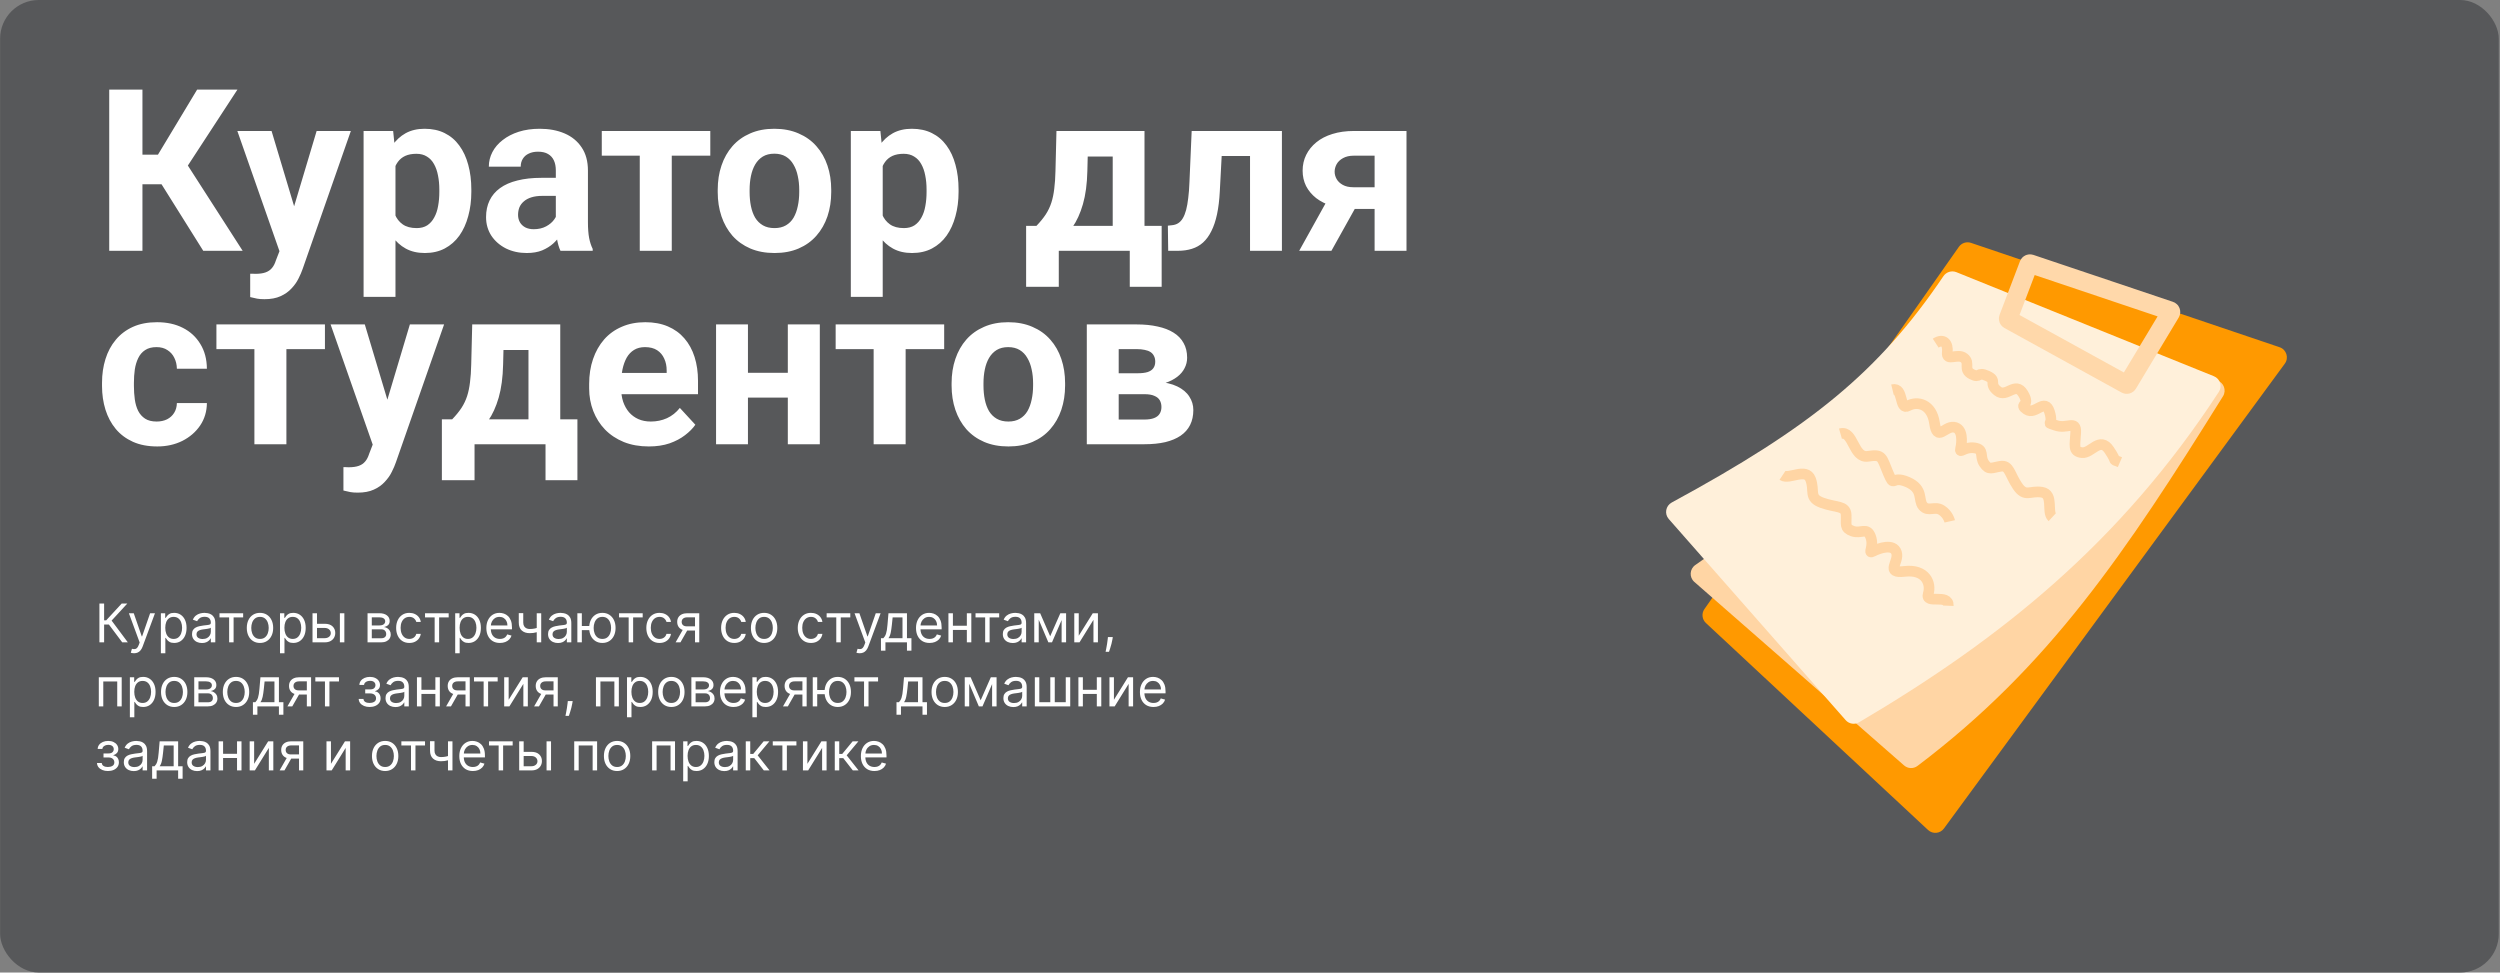 <svg width="1874" height="729" viewBox="0 0 1874 729" fill="none" xmlns="http://www.w3.org/2000/svg">
<rect x="0" y="0" width="1874" height="729" fill="#808080" stroke="none"/>
<rect x="0.078" width="1873" height="729" rx="29" fill="#57585A"/>
<path d="M1468.37 185.035C1470.4 182.132 1474.11 180.918 1477.47 182.055L1708.81 260.291C1713.93 262.024 1715.9 268.238 1712.7 272.6L1457.17 621.043C1454.34 624.905 1448.77 625.43 1445.27 622.165L1278.74 466.995C1275.82 464.272 1275.35 459.812 1277.65 456.543L1468.37 185.035Z" fill="#FF9900"/>
<path d="M1454.54 231.077C1456.3 227.615 1460.28 225.861 1464 226.957L1661.84 285.129C1666.91 286.62 1669.15 292.549 1666.36 297.037C1593.17 414.645 1535.82 499.801 1437.34 574.145C1434.33 576.411 1430.14 576.249 1427.31 573.773L1270.06 436.19C1266.12 432.748 1266.51 426.508 1270.81 423.531C1369.58 355.128 1415.15 308.403 1454.54 231.077Z" fill="#FFD5A4"/>
<path d="M1456.8 207.014C1458.93 203.863 1462.98 202.592 1466.51 204.017L1659.57 282.034C1664.2 283.905 1665.99 289.531 1663.27 293.716C1589.44 407.017 1499.57 478.945 1393.54 541.432C1390.25 543.374 1386.03 542.694 1383.51 539.821L1250.9 389.051C1247.49 385.181 1248.6 379.139 1253.13 376.681C1357.88 319.858 1408.23 278.795 1456.8 207.014Z" fill="#FFF0DA"/>
<path d="M1520.72 198.294C1520.92 197.792 1521.47 197.531 1521.98 197.702L1626.65 232.906C1627.26 233.11 1627.52 233.822 1627.19 234.369L1595.07 287.756C1594.79 288.217 1594.2 288.376 1593.73 288.116L1505.88 239.733C1505.45 239.492 1505.25 238.967 1505.43 238.501L1520.72 198.294Z" stroke="#FFD8AA" stroke-width="14"/>
<path d="M1451 257.235C1456.74 253.497 1460.47 257.194 1459.69 264.221C1458.91 271.249 1467.35 264.528 1472.24 268.357C1477.14 272.185 1471.28 277.005 1477.99 280.488C1484.71 283.971 1481.8 278.176 1489.68 281.789C1497.56 285.402 1490.25 287.324 1497.3 293.034C1504.36 298.744 1510.6 285.211 1516.59 295.181C1522.58 305.15 1512.59 302.397 1519.18 306.961C1525.77 311.525 1532.89 297.542 1536.36 308.873C1539.83 320.204 1532.36 315.676 1540.89 318.814C1549.41 321.952 1556.45 314.392 1555.96 324.187C1555.46 333.981 1553.66 338.518 1560.68 339.299C1567.69 340.079 1574.01 326.744 1581.11 337.383C1588.21 348.023 1582.34 343.494 1589.11 346.436" stroke="#FFD5A4" stroke-width="8"/>
<path d="M1418.59 292.078C1427.23 289.976 1423.42 308.027 1430.36 304.201C1437.32 300.365 1448.05 302.808 1450.12 317.151C1452.19 331.494 1457.52 319.451 1464.57 320.214C1471.61 320.987 1470.78 331.569 1469.69 336.112C1468.6 340.638 1472.23 334.645 1480.02 335.734C1487.81 336.822 1483.62 341.912 1487.27 347.353C1490.91 352.794 1493.04 350.538 1499.67 349.512C1506.29 348.486 1506.24 355.308 1512.24 364.247C1518.23 373.185 1521.63 367.515 1530.62 368.982C1539.62 370.439 1534.08 383.773 1538.33 387.71" stroke="#FFD5A4" stroke-width="8" stroke-miterlimit="10"/>
<path d="M1379.61 325.089C1389.4 322.312 1389.08 343.736 1400.18 342.043C1411.28 340.35 1410.36 342.694 1415.37 354.569C1420.38 366.444 1417.3 355.938 1429.74 361.278C1442.19 366.618 1437.57 374.702 1441.42 379.292C1445.29 383.891 1450.19 379.182 1455.26 382.316C1460.34 385.451 1461.54 390.81 1461.54 390.81" stroke="#FFD5A4" stroke-width="8" stroke-miterlimit="10"/>
<path d="M1460.45 454.063C1460.82 444.576 1442.89 453.397 1445.4 445.19C1447.93 436.973 1443.14 426.554 1427.83 428.302C1412.52 430.05 1423.89 421.283 1421.62 414.216C1419.35 407.158 1408.54 410.885 1404.06 413.237C1399.59 415.586 1405.05 410.218 1402.28 402.469C1399.52 394.721 1395.12 400.426 1388.71 398.135C1382.3 395.845 1384.2 393.033 1383.87 385.92C1383.55 378.806 1376.48 380.706 1365.95 376.935C1355.42 373.164 1360.59 368.126 1357.19 359.243C1353.79 350.35 1341.12 359.667 1336.14 356.348" stroke="#FFD5A4" stroke-width="8" stroke-miterlimit="10"/>
<path d="M106.776 67.141V188H81.874V67.141H106.776ZM177.997 67.141L131.679 138.112H101.215L98.061 115.949H118.397L147.782 67.141H177.997ZM152.348 188L118.48 133.962L135.746 116.198L181.898 188H152.348ZM213.524 177.873L237.348 98.186H262.997L226.889 201.53C226.114 203.799 225.062 206.234 223.734 208.835C222.462 211.436 220.718 213.898 218.505 216.223C216.347 218.602 213.607 220.539 210.287 222.033C207.022 223.527 203.01 224.274 198.251 224.274C195.982 224.274 194.128 224.136 192.689 223.859C191.251 223.583 189.535 223.195 187.543 222.697V205.183C188.152 205.183 188.788 205.183 189.452 205.183C190.116 205.238 190.753 205.266 191.361 205.266C194.516 205.266 197.089 204.906 199.081 204.187C201.073 203.467 202.678 202.36 203.896 200.866C205.113 199.427 206.081 197.546 206.801 195.222L213.524 177.873ZM203.563 98.186L223.07 163.264L226.474 188.581L210.204 190.324L177.914 98.186H203.563ZM296.449 115.451V222.531H272.543V98.186H294.706L296.449 115.451ZM353.31 142.097V143.84C353.31 150.37 352.535 156.429 350.985 162.019C349.491 167.608 347.278 172.478 344.345 176.628C341.412 180.723 337.759 183.933 333.388 186.257C329.071 188.526 324.091 189.66 318.446 189.66C312.968 189.66 308.209 188.553 304.169 186.34C300.129 184.126 296.726 181.027 293.959 177.043C291.247 173.003 289.062 168.327 287.401 163.015C285.741 157.702 284.468 152.002 283.583 145.915V141.35C284.468 134.82 285.741 128.843 287.401 123.42C289.062 117.941 291.247 113.21 293.959 109.226C296.726 105.186 300.102 102.059 304.086 99.846C308.126 97.632 312.857 96.525 318.28 96.525C323.98 96.525 328.988 97.605 333.305 99.763C337.676 101.921 341.329 105.02 344.262 109.06C347.25 113.099 349.491 117.914 350.985 123.503C352.535 129.092 353.31 135.29 353.31 142.097ZM329.32 143.84V142.097C329.32 138.278 328.988 134.764 328.324 131.555C327.715 128.29 326.719 125.44 325.336 123.005C324.008 120.57 322.237 118.688 320.023 117.36C317.865 115.977 315.237 115.285 312.138 115.285C308.873 115.285 306.078 115.811 303.754 116.862C301.485 117.914 299.631 119.436 298.192 121.428C296.754 123.42 295.674 125.799 294.955 128.566C294.236 131.333 293.793 134.46 293.627 137.946V149.484C293.904 153.579 294.678 157.259 295.951 160.524C297.224 163.734 299.188 166.28 301.845 168.161C304.501 170.043 307.987 170.983 312.304 170.983C315.458 170.983 318.114 170.292 320.272 168.908C322.431 167.469 324.174 165.505 325.502 163.015C326.885 160.524 327.854 157.647 328.407 154.382C329.016 151.117 329.32 147.603 329.32 143.84ZM416.645 167.746V127.736C416.645 124.859 416.174 122.396 415.233 120.349C414.293 118.246 412.826 116.613 410.834 115.451C408.897 114.289 406.379 113.708 403.28 113.708C400.624 113.708 398.327 114.178 396.391 115.119C394.454 116.005 392.96 117.305 391.908 119.021C390.857 120.681 390.331 122.645 390.331 124.914H366.425C366.425 121.096 367.31 117.471 369.081 114.04C370.852 110.609 373.425 107.593 376.801 104.992C380.176 102.336 384.188 100.261 388.837 98.767C393.541 97.272 398.798 96.525 404.608 96.525C411.581 96.525 417.779 97.688 423.202 100.012C428.625 102.336 432.886 105.822 435.985 110.471C439.14 115.119 440.717 120.93 440.717 127.902V166.335C440.717 171.26 441.021 175.3 441.63 178.454C442.239 181.553 443.124 184.265 444.286 186.589V188H420.131C418.969 185.565 418.083 182.521 417.475 178.869C416.921 175.161 416.645 171.454 416.645 167.746ZM419.799 133.298L419.965 146.828H406.601C403.446 146.828 400.707 147.188 398.383 147.907C396.059 148.627 394.149 149.65 392.655 150.979C391.161 152.251 390.054 153.745 389.335 155.461C388.671 157.176 388.339 159.058 388.339 161.105C388.339 163.153 388.809 165.007 389.75 166.667C390.691 168.272 392.047 169.545 393.817 170.485C395.588 171.371 397.663 171.813 400.043 171.813C403.64 171.813 406.767 171.094 409.423 169.655C412.079 168.216 414.127 166.446 415.565 164.343C417.06 162.24 417.834 160.248 417.89 158.366L424.198 168.493C423.313 170.762 422.095 173.114 420.546 175.549C419.052 177.984 417.143 180.28 414.818 182.438C412.494 184.541 409.7 186.285 406.435 187.668C403.17 188.996 399.296 189.66 394.813 189.66C389.114 189.66 383.939 188.526 379.291 186.257C374.698 183.933 371.046 180.751 368.334 176.711C365.678 172.616 364.35 167.967 364.35 162.766C364.35 158.062 365.235 153.884 367.006 150.231C368.777 146.579 371.378 143.508 374.809 141.018C378.295 138.472 382.639 136.563 387.841 135.29C393.043 133.962 399.075 133.298 405.937 133.298H419.799ZM503.554 98.186V188H479.564V98.186H503.554ZM532.44 98.186V116.696H451.093V98.186H532.44ZM538.002 144.006V142.263C538.002 135.677 538.943 129.618 540.824 124.084C542.706 118.495 545.445 113.653 549.042 109.558C552.639 105.463 557.066 102.281 562.323 100.012C567.58 97.688 573.612 96.525 580.419 96.525C587.226 96.525 593.285 97.688 598.598 100.012C603.91 102.281 608.365 105.463 611.962 109.558C615.614 113.653 618.381 118.495 620.263 124.084C622.144 129.618 623.085 135.677 623.085 142.263V144.006C623.085 150.536 622.144 156.595 620.263 162.185C618.381 167.718 615.614 172.561 611.962 176.711C608.365 180.806 603.938 183.988 598.681 186.257C593.424 188.526 587.392 189.66 580.585 189.66C573.778 189.66 567.719 188.526 562.406 186.257C557.149 183.988 552.694 180.806 549.042 176.711C545.445 172.561 542.706 167.718 540.824 162.185C538.943 156.595 538.002 150.536 538.002 144.006ZM561.908 142.263V144.006C561.908 147.769 562.24 151.283 562.904 154.548C563.568 157.813 564.62 160.69 566.059 163.181C567.553 165.616 569.49 167.525 571.869 168.908C574.249 170.292 577.154 170.983 580.585 170.983C583.905 170.983 586.755 170.292 589.135 168.908C591.514 167.525 593.424 165.616 594.862 163.181C596.301 160.69 597.353 157.813 598.017 154.548C598.736 151.283 599.096 147.769 599.096 144.006V142.263C599.096 138.61 598.736 135.179 598.017 131.97C597.353 128.705 596.273 125.827 594.779 123.337C593.34 120.791 591.431 118.799 589.052 117.36C586.672 115.922 583.795 115.202 580.419 115.202C577.043 115.202 574.166 115.922 571.786 117.36C569.462 118.799 567.553 120.791 566.059 123.337C564.62 125.827 563.568 128.705 562.904 131.97C562.24 135.179 561.908 138.61 561.908 142.263ZM661.684 115.451V222.531H637.777V98.186H659.94L661.684 115.451ZM718.544 142.097V143.84C718.544 150.37 717.769 156.429 716.22 162.019C714.726 167.608 712.512 172.478 709.579 176.628C706.646 180.723 702.994 183.933 698.622 186.257C694.306 188.526 689.325 189.66 683.681 189.66C678.202 189.66 673.443 188.553 669.403 186.34C665.364 184.126 661.96 181.027 659.193 177.043C656.482 173.003 654.296 168.327 652.636 163.015C650.976 157.702 649.703 152.002 648.817 145.915V141.35C649.703 134.82 650.976 128.843 652.636 123.42C654.296 117.941 656.482 113.21 659.193 109.226C661.96 105.186 665.336 102.059 669.32 99.846C673.36 97.632 678.091 96.525 683.515 96.525C689.215 96.525 694.223 97.605 698.539 99.763C702.911 101.921 706.563 105.02 709.496 109.06C712.484 113.099 714.726 117.914 716.22 123.503C717.769 129.092 718.544 135.29 718.544 142.097ZM694.555 143.84V142.097C694.555 138.278 694.223 134.764 693.559 131.555C692.95 128.29 691.954 125.44 690.57 123.005C689.242 120.57 687.471 118.688 685.258 117.36C683.1 115.977 680.471 115.285 677.372 115.285C674.107 115.285 671.312 115.811 668.988 116.862C666.719 117.914 664.866 119.436 663.427 121.428C661.988 123.42 660.909 125.799 660.189 128.566C659.47 131.333 659.027 134.46 658.861 137.946V149.484C659.138 153.579 659.913 157.259 661.186 160.524C662.458 163.734 664.423 166.28 667.079 168.161C669.735 170.043 673.222 170.983 677.538 170.983C680.692 170.983 683.349 170.292 685.507 168.908C687.665 167.469 689.408 165.505 690.736 163.015C692.12 160.524 693.088 157.647 693.642 154.382C694.25 151.117 694.555 147.603 694.555 143.84ZM791.923 98.186H815.829L815.082 128.234C814.861 137.863 813.754 146.136 811.762 153.054C809.77 159.971 807.113 165.782 803.793 170.485C800.473 175.189 796.682 178.952 792.421 181.774C788.215 184.541 783.788 186.617 779.14 188H774.657L774.408 169.572L776.898 169.323C779.721 166.39 782.045 163.54 783.871 160.773C785.697 157.951 787.108 154.991 788.104 151.892C789.101 148.793 789.82 145.334 790.263 141.516C790.761 137.697 791.065 133.27 791.176 128.234L791.923 98.186ZM798.397 98.186H857.914V188H834.091V117.36H798.397V98.186ZM769.179 169.323H870.78V214.978H846.874V188H793.666V214.978H769.179V169.323ZM943.412 98.186V116.945H899.252V98.186H943.412ZM960.927 98.186V188H937.021V98.186H960.927ZM893.275 98.186H916.767L914.359 143.508C914.027 149.982 913.336 155.682 912.284 160.607C911.233 165.533 909.822 169.738 908.051 173.225C906.335 176.711 904.26 179.561 901.825 181.774C899.446 183.933 896.651 185.51 893.441 186.506C890.287 187.502 886.801 188 882.982 188H875.678L875.429 169.157L878.5 168.825C880.271 168.659 881.82 168.161 883.148 167.331C884.532 166.446 885.694 165.201 886.635 163.596C887.631 161.936 888.461 159.86 889.125 157.37C889.789 154.825 890.315 151.836 890.702 148.405C891.145 144.974 891.449 141.018 891.615 136.535L893.275 98.186ZM998.778 143.176H1023.02L998.031 188H973.876L998.778 143.176ZM1014.88 98.186H1054.31V188H1030.4V116.696H1014.88C1011.62 116.696 1008.91 117.305 1006.75 118.522C1004.59 119.685 1002.98 121.206 1001.93 123.088C1000.94 124.914 1000.44 126.796 1000.44 128.732C1000.44 130.614 1000.94 132.44 1001.93 134.211C1002.93 135.982 1004.48 137.448 1006.58 138.61C1008.68 139.772 1011.31 140.354 1014.47 140.354H1039.29V156.623H1014.47C1008.55 156.623 1003.23 155.904 998.529 154.465C993.881 153.026 989.896 151.034 986.576 148.488C983.311 145.887 980.793 142.871 979.022 139.44C977.307 135.954 976.449 132.136 976.449 127.985C976.449 123.669 977.335 119.712 979.105 116.115C980.876 112.518 983.422 109.364 986.742 106.652C990.062 103.941 994.075 101.866 998.778 100.427C1003.54 98.933 1008.91 98.186 1014.88 98.186ZM117.401 315.983C120.334 315.983 122.935 315.43 125.204 314.323C127.473 313.161 129.244 311.556 130.517 309.509C131.845 307.406 132.536 304.943 132.592 302.121H155.087C155.032 308.43 153.344 314.047 150.023 318.972C146.703 323.841 142.248 327.688 136.659 330.51C131.07 333.277 124.817 334.66 117.899 334.66C110.927 334.66 104.84 333.498 99.638 331.174C94.491 328.85 90.203 325.64 86.772 321.545C83.341 317.395 80.767 312.58 79.052 307.102C77.336 301.568 76.478 295.646 76.478 289.338V286.931C76.478 280.567 77.336 274.646 79.052 269.167C80.767 263.633 83.341 258.819 86.772 254.724C90.203 250.573 94.491 247.336 99.638 245.012C104.784 242.688 110.816 241.525 117.733 241.525C125.093 241.525 131.54 242.937 137.074 245.759C142.663 248.581 147.035 252.621 150.189 257.878C153.399 263.08 155.032 269.25 155.087 276.389H132.592C132.536 273.4 131.9 270.689 130.683 268.254C129.521 265.819 127.805 263.882 125.536 262.443C123.323 260.949 120.583 260.202 117.318 260.202C113.832 260.202 110.982 260.949 108.769 262.443C106.555 263.882 104.84 265.874 103.622 268.42C102.405 270.91 101.547 273.76 101.049 276.97C100.606 280.124 100.385 283.444 100.385 286.931V289.338C100.385 292.824 100.606 296.172 101.049 299.382C101.492 302.591 102.322 305.441 103.539 307.932C104.812 310.422 106.555 312.386 108.769 313.825C110.982 315.264 113.86 315.983 117.401 315.983ZM214.687 243.186V333H190.697V243.186H214.687ZM243.573 243.186V261.696H162.226V243.186H243.573ZM283.417 322.873L307.24 243.186H332.89L296.781 346.53C296.007 348.799 294.955 351.234 293.627 353.835C292.354 356.436 290.611 358.898 288.397 361.223C286.239 363.602 283.5 365.539 280.18 367.033C276.915 368.527 272.903 369.274 268.144 369.274C265.875 369.274 264.021 369.136 262.582 368.859C261.143 368.583 259.428 368.195 257.436 367.697V350.183C258.044 350.183 258.681 350.183 259.345 350.183C260.009 350.238 260.645 350.266 261.254 350.266C264.408 350.266 266.981 349.906 268.974 349.187C270.966 348.467 272.571 347.36 273.788 345.866C275.006 344.427 275.974 342.546 276.693 340.222L283.417 322.873ZM273.456 243.186L292.963 308.264L296.366 333.581L280.097 335.324L247.807 243.186H273.456ZM353.974 243.186H377.88L377.133 273.234C376.911 282.863 375.805 291.136 373.812 298.054C371.82 304.971 369.164 310.782 365.844 315.485C362.523 320.189 358.733 323.952 354.472 326.774C350.266 329.541 345.839 331.617 341.19 333H336.708L336.459 314.572L338.949 314.323C341.771 311.39 344.096 308.54 345.922 305.773C347.748 302.951 349.159 299.991 350.155 296.892C351.151 293.793 351.871 290.334 352.313 286.516C352.812 282.697 353.116 278.27 353.227 273.234L353.974 243.186ZM360.448 243.186H419.965V333H396.142V262.36H360.448V243.186ZM331.229 314.323H432.831V359.978H408.925V333H355.717V359.978H331.229V314.323ZM486.371 334.66C479.398 334.66 473.145 333.553 467.611 331.34C462.077 329.071 457.374 325.944 453.5 321.96C449.682 317.976 446.749 313.355 444.701 308.098C442.654 302.785 441.63 297.141 441.63 291.164V287.844C441.63 281.037 442.598 274.812 444.535 269.167C446.472 263.522 449.239 258.625 452.836 254.475C456.488 250.324 460.915 247.142 466.117 244.929C471.319 242.66 477.185 241.525 483.715 241.525C490.079 241.525 495.723 242.577 500.648 244.68C505.574 246.783 509.696 249.771 513.017 253.645C516.392 257.518 518.938 262.167 520.653 267.59C522.369 272.958 523.227 278.934 523.227 285.52V295.48H451.84V279.543H499.735V277.717C499.735 274.396 499.127 271.436 497.909 268.835C496.747 266.179 494.976 264.076 492.597 262.526C490.217 260.977 487.174 260.202 483.466 260.202C480.312 260.202 477.6 260.894 475.331 262.277C473.062 263.661 471.208 265.598 469.77 268.088C468.386 270.578 467.335 273.511 466.615 276.887C465.951 280.207 465.619 283.859 465.619 287.844V291.164C465.619 294.761 466.117 298.081 467.113 301.125C468.165 304.169 469.631 306.797 471.513 309.011C473.45 311.224 475.774 312.94 478.485 314.157C481.252 315.375 484.379 315.983 487.865 315.983C492.182 315.983 496.194 315.153 499.901 313.493C503.664 311.778 506.902 309.204 509.613 305.773L521.234 318.391C519.353 321.102 516.78 323.703 513.515 326.193C510.305 328.684 506.431 330.731 501.894 332.336C497.356 333.885 492.182 334.66 486.371 334.66ZM598.349 279.46V298.054H552.694V279.46H598.349ZM560.663 243.186V333H536.757V243.186H560.663ZM614.535 243.186V333H590.546V243.186H614.535ZM678.866 243.186V333H654.877V243.186H678.866ZM707.753 243.186V261.696H626.405V243.186H707.753ZM713.314 289.006V287.263C713.314 280.677 714.255 274.618 716.137 269.084C718.018 263.495 720.757 258.653 724.354 254.558C727.951 250.463 732.379 247.281 737.636 245.012C742.893 242.688 748.925 241.525 755.731 241.525C762.538 241.525 768.598 242.688 773.91 245.012C779.223 247.281 783.677 250.463 787.274 254.558C790.927 258.653 793.694 263.495 795.575 269.084C797.457 274.618 798.397 280.677 798.397 287.263V289.006C798.397 295.536 797.457 301.595 795.575 307.185C793.694 312.718 790.927 317.561 787.274 321.711C783.677 325.806 779.25 328.988 773.993 331.257C768.736 333.526 762.704 334.66 755.897 334.66C749.091 334.66 743.031 333.526 737.719 331.257C732.462 328.988 728.007 325.806 724.354 321.711C720.757 317.561 718.018 312.718 716.137 307.185C714.255 301.595 713.314 295.536 713.314 289.006ZM737.221 287.263V289.006C737.221 292.769 737.553 296.283 738.217 299.548C738.881 302.813 739.932 305.69 741.371 308.181C742.865 310.616 744.802 312.525 747.182 313.908C749.561 315.292 752.466 315.983 755.897 315.983C759.218 315.983 762.068 315.292 764.447 313.908C766.827 312.525 768.736 310.616 770.175 308.181C771.614 305.69 772.665 302.813 773.329 299.548C774.049 296.283 774.408 292.769 774.408 289.006V287.263C774.408 283.61 774.049 280.179 773.329 276.97C772.665 273.705 771.586 270.827 770.092 268.337C768.653 265.791 766.744 263.799 764.364 262.36C761.985 260.922 759.107 260.202 755.731 260.202C752.356 260.202 749.478 260.922 747.099 262.36C744.774 263.799 742.865 265.791 741.371 268.337C739.932 270.827 738.881 273.705 738.217 276.97C737.553 280.179 737.221 283.61 737.221 287.263ZM857.831 295.48H829.691L829.525 279.792H852.768C855.867 279.792 858.384 279.488 860.321 278.879C862.258 278.215 863.669 277.246 864.555 275.974C865.495 274.646 865.966 273.041 865.966 271.159C865.966 269.499 865.661 268.088 865.053 266.926C864.499 265.708 863.642 264.712 862.479 263.938C861.317 263.163 859.851 262.609 858.08 262.277C856.365 261.89 854.345 261.696 852.021 261.696H838.573V333H814.667V243.186H852.021C857.886 243.186 863.144 243.711 867.792 244.763C872.44 245.759 876.397 247.281 879.662 249.328C882.982 251.376 885.5 253.977 887.216 257.131C888.987 260.23 889.872 263.91 889.872 268.171C889.872 270.938 889.236 273.539 887.963 275.974C886.745 278.409 884.919 280.567 882.484 282.448C880.049 284.33 877.034 285.879 873.437 287.097C869.895 288.259 865.8 288.978 861.151 289.255L857.831 295.48ZM857.831 333H823.798L832.016 314.489H857.831C860.764 314.489 863.171 314.13 865.053 313.41C866.934 312.691 868.318 311.639 869.203 310.256C870.144 308.817 870.614 307.102 870.614 305.109C870.614 303.173 870.199 301.485 869.369 300.046C868.539 298.607 867.183 297.5 865.302 296.726C863.476 295.896 860.985 295.48 857.831 295.48H835.502L835.668 279.792H861.068L866.879 286.101C873.188 286.488 878.389 287.678 882.484 289.67C886.579 291.662 889.595 294.208 891.532 297.307C893.524 300.35 894.521 303.698 894.521 307.351C894.521 311.612 893.718 315.347 892.113 318.557C890.508 321.766 888.129 324.45 884.975 326.608C881.876 328.711 878.057 330.316 873.52 331.423C868.982 332.474 863.752 333 857.831 333Z" fill="white"/>
<path d="M91.625 481.5L81.625 468.148H78.046V481.5H74.523V452.409H78.046V465.023H79.579L91.227 452.409H95.432L83.671 465.193L95.829 481.5H91.625ZM100.485 489.682C99.917 489.682 99.41 489.634 98.965 489.54C98.52 489.455 98.212 489.369 98.042 489.284L98.894 486.33C99.709 486.538 100.428 486.614 101.053 486.557C101.678 486.5 102.232 486.221 102.715 485.719C103.208 485.226 103.657 484.426 104.065 483.318L104.69 481.614L96.621 459.682H100.258L106.281 477.068H106.508L112.531 459.682H116.167L106.906 484.682C106.489 485.809 105.973 486.741 105.357 487.48C104.742 488.228 104.027 488.782 103.212 489.142C102.407 489.502 101.498 489.682 100.485 489.682ZM120.592 489.682V459.682H123.83V463.148H124.228C124.474 462.769 124.815 462.286 125.251 461.699C125.696 461.102 126.33 460.572 127.154 460.108C127.987 459.634 129.114 459.398 130.535 459.398C132.372 459.398 133.991 459.857 135.393 460.776C136.794 461.694 137.888 462.996 138.674 464.682C139.46 466.367 139.853 468.356 139.853 470.648C139.853 472.958 139.46 474.961 138.674 476.656C137.888 478.342 136.799 479.649 135.407 480.577C134.015 481.495 132.41 481.955 130.592 481.955C129.19 481.955 128.068 481.723 127.225 481.259C126.382 480.785 125.734 480.25 125.279 479.653C124.825 479.047 124.474 478.545 124.228 478.148H123.944V489.682H120.592ZM123.887 470.591C123.887 472.239 124.129 473.692 124.612 474.952C125.094 476.202 125.8 477.182 126.728 477.892C127.656 478.593 128.792 478.943 130.137 478.943C131.539 478.943 132.708 478.574 133.646 477.835C134.593 477.087 135.303 476.083 135.776 474.824C136.259 473.555 136.501 472.144 136.501 470.591C136.501 469.057 136.264 467.674 135.79 466.443C135.326 465.203 134.621 464.223 133.674 463.503C132.737 462.774 131.558 462.409 130.137 462.409C128.773 462.409 127.628 462.755 126.7 463.446C125.772 464.128 125.071 465.084 124.597 466.315C124.124 467.537 123.887 468.962 123.887 470.591ZM151.387 482.011C150.004 482.011 148.75 481.751 147.623 481.23C146.496 480.7 145.601 479.938 144.938 478.943C144.275 477.939 143.944 476.727 143.944 475.307C143.944 474.057 144.19 473.044 144.683 472.267C145.175 471.481 145.833 470.866 146.657 470.42C147.481 469.975 148.39 469.644 149.384 469.426C150.388 469.199 151.397 469.019 152.41 468.886C153.736 468.716 154.81 468.588 155.634 468.503C156.468 468.408 157.074 468.252 157.452 468.034C157.841 467.816 158.035 467.437 158.035 466.898V466.784C158.035 465.383 157.651 464.294 156.884 463.517C156.127 462.741 154.976 462.352 153.433 462.352C151.832 462.352 150.577 462.703 149.668 463.403C148.759 464.104 148.12 464.852 147.751 465.648L144.569 464.511C145.137 463.186 145.895 462.153 146.842 461.415C147.798 460.667 148.84 460.146 149.967 459.852C151.103 459.549 152.22 459.398 153.319 459.398C154.02 459.398 154.825 459.483 155.734 459.653C156.652 459.814 157.538 460.151 158.39 460.662C159.252 461.173 159.967 461.945 160.535 462.977C161.103 464.009 161.387 465.392 161.387 467.125V481.5H158.035V478.545H157.864C157.637 479.019 157.258 479.526 156.728 480.065C156.198 480.605 155.492 481.064 154.612 481.443C153.731 481.822 152.656 482.011 151.387 482.011ZM151.898 479C153.224 479 154.342 478.74 155.251 478.219C156.169 477.698 156.861 477.026 157.325 476.202C157.798 475.378 158.035 474.511 158.035 473.602V470.534C157.893 470.705 157.58 470.861 157.097 471.003C156.624 471.135 156.075 471.254 155.45 471.358C154.834 471.453 154.233 471.538 153.646 471.614C153.068 471.68 152.599 471.737 152.239 471.784C151.368 471.898 150.554 472.082 149.796 472.338C149.048 472.584 148.442 472.958 147.978 473.46C147.523 473.953 147.296 474.625 147.296 475.477C147.296 476.642 147.727 477.523 148.589 478.119C149.46 478.706 150.563 479 151.898 479ZM164.537 462.807V459.682H182.264V462.807H175.105V481.5H171.753V462.807H164.537ZM194.885 481.955C192.915 481.955 191.187 481.486 189.7 480.548C188.223 479.611 187.068 478.299 186.234 476.614C185.411 474.928 184.999 472.958 184.999 470.705C184.999 468.432 185.411 466.448 186.234 464.753C187.068 463.058 188.223 461.741 189.7 460.804C191.187 459.866 192.915 459.398 194.885 459.398C196.855 459.398 198.578 459.866 200.055 460.804C201.542 461.741 202.697 463.058 203.521 464.753C204.355 466.448 204.771 468.432 204.771 470.705C204.771 472.958 204.355 474.928 203.521 476.614C202.697 478.299 201.542 479.611 200.055 480.548C198.578 481.486 196.855 481.955 194.885 481.955ZM194.885 478.943C196.381 478.943 197.612 478.56 198.578 477.793C199.544 477.026 200.259 476.017 200.723 474.767C201.187 473.517 201.419 472.163 201.419 470.705C201.419 469.246 201.187 467.887 200.723 466.628C200.259 465.368 199.544 464.35 198.578 463.574C197.612 462.797 196.381 462.409 194.885 462.409C193.389 462.409 192.158 462.797 191.192 463.574C190.226 464.35 189.511 465.368 189.047 466.628C188.583 467.887 188.351 469.246 188.351 470.705C188.351 472.163 188.583 473.517 189.047 474.767C189.511 476.017 190.226 477.026 191.192 477.793C192.158 478.56 193.389 478.943 194.885 478.943ZM209.888 489.682V459.682H213.127V463.148H213.525C213.771 462.769 214.112 462.286 214.548 461.699C214.993 461.102 215.627 460.572 216.451 460.108C217.284 459.634 218.411 459.398 219.832 459.398C221.669 459.398 223.288 459.857 224.69 460.776C226.091 461.694 227.185 462.996 227.971 464.682C228.757 466.367 229.15 468.356 229.15 470.648C229.15 472.958 228.757 474.961 227.971 476.656C227.185 478.342 226.096 479.649 224.704 480.577C223.312 481.495 221.707 481.955 219.888 481.955C218.487 481.955 217.365 481.723 216.522 481.259C215.679 480.785 215.031 480.25 214.576 479.653C214.121 479.047 213.771 478.545 213.525 478.148H213.241V489.682H209.888ZM213.184 470.591C213.184 472.239 213.425 473.692 213.908 474.952C214.391 476.202 215.097 477.182 216.025 477.892C216.953 478.593 218.089 478.943 219.434 478.943C220.835 478.943 222.005 478.574 222.942 477.835C223.889 477.087 224.6 476.083 225.073 474.824C225.556 473.555 225.798 472.144 225.798 470.591C225.798 469.057 225.561 467.674 225.087 466.443C224.623 465.203 223.918 464.223 222.971 463.503C222.033 462.774 220.854 462.409 219.434 462.409C218.07 462.409 216.924 462.755 215.996 463.446C215.068 464.128 214.368 465.084 213.894 466.315C213.421 467.537 213.184 468.962 213.184 470.591ZM237.161 467.58H243.411C245.968 467.58 247.924 468.228 249.278 469.526C250.632 470.823 251.309 472.466 251.309 474.455C251.309 475.761 251.006 476.95 250.4 478.02C249.794 479.08 248.904 479.928 247.729 480.562C246.555 481.188 245.116 481.5 243.411 481.5H234.263V459.682H237.616V478.375H243.411C244.737 478.375 245.826 478.025 246.678 477.324C247.531 476.623 247.957 475.723 247.957 474.625C247.957 473.47 247.531 472.527 246.678 471.798C245.826 471.069 244.737 470.705 243.411 470.705H237.161V467.58ZM254.775 481.5V459.682H258.127V481.5H254.775ZM275.513 481.5V459.682H284.434C286.782 459.682 288.648 460.212 290.031 461.273C291.413 462.333 292.104 463.735 292.104 465.477C292.104 466.803 291.711 467.83 290.925 468.56C290.139 469.279 289.131 469.767 287.9 470.023C288.705 470.136 289.486 470.42 290.244 470.875C291.011 471.33 291.645 471.955 292.147 472.75C292.649 473.536 292.9 474.502 292.9 475.648C292.9 476.765 292.616 477.764 292.048 478.645C291.479 479.526 290.665 480.222 289.604 480.733C288.544 481.244 287.275 481.5 285.798 481.5H275.513ZM278.695 478.432H285.798C286.953 478.432 287.857 478.157 288.511 477.608C289.164 477.059 289.491 476.311 289.491 475.364C289.491 474.237 289.164 473.351 288.511 472.707C287.857 472.054 286.953 471.727 285.798 471.727H278.695V478.432ZM278.695 468.83H284.434C285.334 468.83 286.105 468.706 286.749 468.46C287.393 468.205 287.886 467.845 288.227 467.381C288.577 466.907 288.752 466.348 288.752 465.705C288.752 464.786 288.369 464.066 287.602 463.545C286.835 463.015 285.779 462.75 284.434 462.75H278.695V468.83ZM306.838 481.955C304.793 481.955 303.031 481.472 301.554 480.506C300.077 479.54 298.94 478.209 298.145 476.514C297.349 474.819 296.952 472.883 296.952 470.705C296.952 468.489 297.359 466.533 298.173 464.838C298.997 463.134 300.143 461.803 301.611 460.847C303.088 459.881 304.812 459.398 306.781 459.398C308.315 459.398 309.698 459.682 310.929 460.25C312.16 460.818 313.169 461.614 313.955 462.636C314.741 463.659 315.228 464.852 315.418 466.216H312.065C311.81 465.222 311.241 464.341 310.361 463.574C309.49 462.797 308.315 462.409 306.838 462.409C305.531 462.409 304.385 462.75 303.401 463.432C302.425 464.104 301.663 465.056 301.114 466.287C300.574 467.509 300.304 468.943 300.304 470.591C300.304 472.277 300.569 473.744 301.099 474.994C301.639 476.244 302.397 477.215 303.372 477.906C304.357 478.598 305.512 478.943 306.838 478.943C307.709 478.943 308.5 478.792 309.21 478.489C309.92 478.186 310.522 477.75 311.014 477.182C311.507 476.614 311.857 475.932 312.065 475.136H315.418C315.228 476.424 314.759 477.584 314.011 478.616C313.273 479.639 312.293 480.454 311.071 481.06C309.859 481.656 308.448 481.955 306.838 481.955ZM318.599 462.807V459.682H336.327V462.807H329.168V481.5H325.815V462.807H318.599ZM341.217 489.682V459.682H344.455V463.148H344.853C345.099 462.769 345.44 462.286 345.876 461.699C346.321 461.102 346.955 460.572 347.779 460.108C348.612 459.634 349.739 459.398 351.16 459.398C352.997 459.398 354.616 459.857 356.018 460.776C357.419 461.694 358.513 462.996 359.299 464.682C360.085 466.367 360.478 468.356 360.478 470.648C360.478 472.958 360.085 474.961 359.299 476.656C358.513 478.342 357.424 479.649 356.032 480.577C354.64 481.495 353.035 481.955 351.217 481.955C349.815 481.955 348.693 481.723 347.85 481.259C347.007 480.785 346.359 480.25 345.904 479.653C345.45 479.047 345.099 478.545 344.853 478.148H344.569V489.682H341.217ZM344.512 470.591C344.512 472.239 344.754 473.692 345.237 474.952C345.719 476.202 346.425 477.182 347.353 477.892C348.281 478.593 349.417 478.943 350.762 478.943C352.164 478.943 353.333 478.574 354.271 477.835C355.218 477.087 355.928 476.083 356.401 474.824C356.884 473.555 357.126 472.144 357.126 470.591C357.126 469.057 356.889 467.674 356.415 466.443C355.951 465.203 355.246 464.223 354.299 463.503C353.362 462.774 352.183 462.409 350.762 462.409C349.398 462.409 348.253 462.755 347.325 463.446C346.397 464.128 345.696 465.084 345.222 466.315C344.749 467.537 344.512 468.962 344.512 470.591ZM374.739 481.955C372.637 481.955 370.824 481.491 369.299 480.562C367.784 479.625 366.614 478.318 365.79 476.642C364.976 474.956 364.569 472.996 364.569 470.761C364.569 468.527 364.976 466.557 365.79 464.852C366.614 463.138 367.76 461.803 369.228 460.847C370.705 459.881 372.429 459.398 374.398 459.398C375.535 459.398 376.657 459.587 377.765 459.966C378.873 460.345 379.881 460.96 380.79 461.812C381.7 462.655 382.424 463.773 382.964 465.165C383.504 466.557 383.773 468.271 383.773 470.307V471.727H366.955V468.83H380.364C380.364 467.598 380.118 466.5 379.626 465.534C379.143 464.568 378.451 463.806 377.552 463.247C376.662 462.688 375.611 462.409 374.398 462.409C373.063 462.409 371.908 462.741 370.933 463.403C369.967 464.057 369.223 464.909 368.702 465.96C368.182 467.011 367.921 468.138 367.921 469.341V471.273C367.921 472.92 368.205 474.317 368.773 475.463C369.351 476.599 370.151 477.466 371.174 478.062C372.197 478.65 373.385 478.943 374.739 478.943C375.62 478.943 376.415 478.82 377.126 478.574C377.845 478.318 378.466 477.939 378.987 477.438C379.507 476.926 379.91 476.292 380.194 475.534L383.433 476.443C383.092 477.542 382.519 478.508 381.714 479.341C380.909 480.165 379.915 480.809 378.731 481.273C377.547 481.727 376.217 481.955 374.739 481.955ZM405.691 459.682V481.5H402.339V459.682H405.691ZM404.384 470.08V473.205C403.627 473.489 402.874 473.74 402.126 473.957C401.378 474.166 400.592 474.331 399.768 474.455C398.944 474.568 398.04 474.625 397.055 474.625C394.583 474.625 392.599 473.957 391.103 472.622C389.616 471.287 388.873 469.284 388.873 466.614V459.625H392.225V466.614C392.225 467.731 392.438 468.65 392.864 469.369C393.29 470.089 393.868 470.624 394.597 470.974C395.326 471.325 396.146 471.5 397.055 471.5C398.475 471.5 399.758 471.372 400.904 471.116C402.059 470.851 403.219 470.506 404.384 470.08ZM418.262 482.011C416.879 482.011 415.625 481.751 414.498 481.23C413.371 480.7 412.476 479.938 411.813 478.943C411.15 477.939 410.819 476.727 410.819 475.307C410.819 474.057 411.065 473.044 411.558 472.267C412.05 471.481 412.708 470.866 413.532 470.42C414.356 469.975 415.265 469.644 416.259 469.426C417.263 469.199 418.272 469.019 419.285 468.886C420.611 468.716 421.685 468.588 422.509 468.503C423.343 468.408 423.949 468.252 424.327 468.034C424.716 467.816 424.91 467.437 424.91 466.898V466.784C424.91 465.383 424.526 464.294 423.759 463.517C423.002 462.741 421.851 462.352 420.308 462.352C418.707 462.352 417.452 462.703 416.543 463.403C415.634 464.104 414.995 464.852 414.626 465.648L411.444 464.511C412.012 463.186 412.77 462.153 413.717 461.415C414.673 460.667 415.715 460.146 416.842 459.852C417.978 459.549 419.095 459.398 420.194 459.398C420.895 459.398 421.7 459.483 422.609 459.653C423.527 459.814 424.413 460.151 425.265 460.662C426.127 461.173 426.842 461.945 427.41 462.977C427.978 464.009 428.262 465.392 428.262 467.125V481.5H424.91V478.545H424.739C424.512 479.019 424.133 479.526 423.603 480.065C423.073 480.605 422.367 481.064 421.487 481.443C420.606 481.822 419.531 482.011 418.262 482.011ZM418.773 479C420.099 479 421.217 478.74 422.126 478.219C423.044 477.698 423.736 477.026 424.2 476.202C424.673 475.378 424.91 474.511 424.91 473.602V470.534C424.768 470.705 424.455 470.861 423.972 471.003C423.499 471.135 422.95 471.254 422.325 471.358C421.709 471.453 421.108 471.538 420.521 471.614C419.943 471.68 419.474 471.737 419.114 471.784C418.243 471.898 417.429 472.082 416.671 472.338C415.923 472.584 415.317 472.958 414.853 473.46C414.398 473.953 414.171 474.625 414.171 475.477C414.171 476.642 414.602 477.523 415.464 478.119C416.335 478.706 417.438 479 418.773 479ZM444.835 469.227V472.352H433.301V469.227H444.835ZM436.142 459.682V481.5H432.79V459.682H436.142ZM451.54 481.955C449.57 481.955 447.842 481.486 446.355 480.548C444.878 479.611 443.723 478.299 442.889 476.614C442.065 474.928 441.653 472.958 441.653 470.705C441.653 468.432 442.065 466.448 442.889 464.753C443.723 463.058 444.878 461.741 446.355 460.804C447.842 459.866 449.57 459.398 451.54 459.398C453.509 459.398 455.233 459.866 456.71 460.804C458.197 461.741 459.352 463.058 460.176 464.753C461.009 466.448 461.426 468.432 461.426 470.705C461.426 472.958 461.009 474.928 460.176 476.614C459.352 478.299 458.197 479.611 456.71 480.548C455.233 481.486 453.509 481.955 451.54 481.955ZM451.54 478.943C453.036 478.943 454.267 478.56 455.233 477.793C456.199 477.026 456.914 476.017 457.378 474.767C457.842 473.517 458.074 472.163 458.074 470.705C458.074 469.246 457.842 467.887 457.378 466.628C456.914 465.368 456.199 464.35 455.233 463.574C454.267 462.797 453.036 462.409 451.54 462.409C450.044 462.409 448.813 462.797 447.847 463.574C446.881 464.35 446.166 465.368 445.702 466.628C445.238 467.887 445.006 469.246 445.006 470.705C445.006 472.163 445.238 473.517 445.702 474.767C446.166 476.017 446.881 477.026 447.847 477.793C448.813 478.56 450.044 478.943 451.54 478.943ZM464.029 462.807V459.682H481.756V462.807H474.597V481.5H471.245V462.807H464.029ZM494.377 481.955C492.332 481.955 490.57 481.472 489.093 480.506C487.616 479.54 486.479 478.209 485.684 476.514C484.888 474.819 484.491 472.883 484.491 470.705C484.491 468.489 484.898 466.533 485.712 464.838C486.536 463.134 487.682 461.803 489.15 460.847C490.627 459.881 492.351 459.398 494.32 459.398C495.854 459.398 497.237 459.682 498.468 460.25C499.699 460.818 500.708 461.614 501.494 462.636C502.28 463.659 502.767 464.852 502.957 466.216H499.604C499.349 465.222 498.781 464.341 497.9 463.574C497.029 462.797 495.854 462.409 494.377 462.409C493.07 462.409 491.924 462.75 490.94 463.432C489.964 464.104 489.202 465.056 488.653 466.287C488.113 467.509 487.843 468.943 487.843 470.591C487.843 472.277 488.108 473.744 488.638 474.994C489.178 476.244 489.936 477.215 490.911 477.906C491.896 478.598 493.051 478.943 494.377 478.943C495.248 478.943 496.039 478.792 496.749 478.489C497.46 478.186 498.061 477.75 498.553 477.182C499.046 476.614 499.396 475.932 499.604 475.136H502.957C502.767 476.424 502.299 477.584 501.55 478.616C500.812 479.639 499.832 480.454 498.61 481.06C497.398 481.656 495.987 481.955 494.377 481.955ZM520.982 481.5V462.75H515.187C513.88 462.75 512.853 463.053 512.104 463.659C511.356 464.265 510.982 465.098 510.982 466.159C510.982 467.201 511.318 468.02 511.991 468.616C512.673 469.213 513.605 469.511 514.789 469.511H521.835V472.636H514.789C513.312 472.636 512.038 472.376 510.968 471.855C509.898 471.334 509.074 470.591 508.496 469.625C507.919 468.65 507.63 467.494 507.63 466.159C507.63 464.814 507.933 463.659 508.539 462.693C509.145 461.727 510.012 460.984 511.138 460.463C512.275 459.942 513.624 459.682 515.187 459.682H524.164V481.5H520.982ZM506.437 481.5L512.63 470.648H516.266L510.073 481.5H506.437ZM550.432 481.955C548.386 481.955 546.625 481.472 545.148 480.506C543.67 479.54 542.534 478.209 541.739 476.514C540.943 474.819 540.545 472.883 540.545 470.705C540.545 468.489 540.953 466.533 541.767 464.838C542.591 463.134 543.737 461.803 545.205 460.847C546.682 459.881 548.405 459.398 550.375 459.398C551.909 459.398 553.292 459.682 554.523 460.25C555.754 460.818 556.762 461.614 557.548 462.636C558.334 463.659 558.822 464.852 559.011 466.216H555.659C555.403 465.222 554.835 464.341 553.955 463.574C553.083 462.797 551.909 462.409 550.432 462.409C549.125 462.409 547.979 462.75 546.994 463.432C546.019 464.104 545.257 465.056 544.707 466.287C544.168 467.509 543.898 468.943 543.898 470.591C543.898 472.277 544.163 473.744 544.693 474.994C545.233 476.244 545.991 477.215 546.966 477.906C547.951 478.598 549.106 478.943 550.432 478.943C551.303 478.943 552.094 478.792 552.804 478.489C553.514 478.186 554.116 477.75 554.608 477.182C555.1 476.614 555.451 475.932 555.659 475.136H559.011C558.822 476.424 558.353 477.584 557.605 478.616C556.866 479.639 555.886 480.454 554.665 481.06C553.453 481.656 552.042 481.955 550.432 481.955ZM572.776 481.955C570.806 481.955 569.078 481.486 567.591 480.548C566.114 479.611 564.958 478.299 564.125 476.614C563.301 474.928 562.889 472.958 562.889 470.705C562.889 468.432 563.301 466.448 564.125 464.753C564.958 463.058 566.114 461.741 567.591 460.804C569.078 459.866 570.806 459.398 572.776 459.398C574.745 459.398 576.469 459.866 577.946 460.804C579.433 461.741 580.588 463.058 581.412 464.753C582.245 466.448 582.662 468.432 582.662 470.705C582.662 472.958 582.245 474.928 581.412 476.614C580.588 478.299 579.433 479.611 577.946 480.548C576.469 481.486 574.745 481.955 572.776 481.955ZM572.776 478.943C574.272 478.943 575.503 478.56 576.469 477.793C577.435 477.026 578.15 476.017 578.614 474.767C579.078 473.517 579.31 472.163 579.31 470.705C579.31 469.246 579.078 467.887 578.614 466.628C578.15 465.368 577.435 464.35 576.469 463.574C575.503 462.797 574.272 462.409 572.776 462.409C571.279 462.409 570.048 462.797 569.082 463.574C568.116 464.35 567.402 465.368 566.938 466.628C566.473 467.887 566.241 469.246 566.241 470.705C566.241 472.163 566.473 473.517 566.938 474.767C567.402 476.017 568.116 477.026 569.082 477.793C570.048 478.56 571.279 478.943 572.776 478.943ZM607.893 481.955C605.847 481.955 604.086 481.472 602.609 480.506C601.131 479.54 599.995 478.209 599.2 476.514C598.404 474.819 598.006 472.883 598.006 470.705C598.006 468.489 598.414 466.533 599.228 464.838C600.052 463.134 601.198 461.803 602.665 460.847C604.143 459.881 605.866 459.398 607.836 459.398C609.37 459.398 610.753 459.682 611.984 460.25C613.215 460.818 614.223 461.614 615.009 462.636C615.795 463.659 616.283 464.852 616.472 466.216H613.12C612.864 465.222 612.296 464.341 611.415 463.574C610.544 462.797 609.37 462.409 607.893 462.409C606.586 462.409 605.44 462.75 604.455 463.432C603.48 464.104 602.718 465.056 602.168 466.287C601.629 467.509 601.359 468.943 601.359 470.591C601.359 472.277 601.624 473.744 602.154 474.994C602.694 476.244 603.451 477.215 604.427 477.906C605.412 478.598 606.567 478.943 607.893 478.943C608.764 478.943 609.555 478.792 610.265 478.489C610.975 478.186 611.576 477.75 612.069 477.182C612.561 476.614 612.912 475.932 613.12 475.136H616.472C616.283 476.424 615.814 477.584 615.066 478.616C614.327 479.639 613.347 480.454 612.126 481.06C610.914 481.656 609.503 481.955 607.893 481.955ZM619.654 462.807V459.682H637.381V462.807H630.222V481.5H626.87V462.807H619.654ZM644.43 489.682C643.862 489.682 643.356 489.634 642.911 489.54C642.465 489.455 642.158 489.369 641.987 489.284L642.839 486.33C643.654 486.538 644.374 486.614 644.999 486.557C645.624 486.5 646.178 486.221 646.661 485.719C647.153 485.226 647.603 484.426 648.01 483.318L648.635 481.614L640.567 459.682H644.203L650.226 477.068H650.453L656.476 459.682H660.112L650.851 484.682C650.434 485.809 649.918 486.741 649.303 487.48C648.687 488.228 647.972 488.782 647.158 489.142C646.353 489.502 645.444 489.682 644.43 489.682ZM660.371 487.75V478.375H662.19C662.635 477.911 663.018 477.409 663.34 476.869C663.662 476.33 663.942 475.69 664.178 474.952C664.424 474.204 664.633 473.295 664.803 472.224C664.974 471.145 665.125 469.843 665.258 468.318L665.996 459.682H679.86V478.375H683.212V487.75H679.86V481.5H663.724V487.75H660.371ZM665.996 478.375H676.508V462.807H669.121L668.553 468.318C668.317 470.6 668.023 472.594 667.673 474.298C667.322 476.003 666.763 477.362 665.996 478.375ZM696.81 481.955C694.707 481.955 692.894 481.491 691.369 480.562C689.854 479.625 688.685 478.318 687.861 476.642C687.046 474.956 686.639 472.996 686.639 470.761C686.639 468.527 687.046 466.557 687.861 464.852C688.685 463.138 689.83 461.803 691.298 460.847C692.776 459.881 694.499 459.398 696.469 459.398C697.605 459.398 698.727 459.587 699.835 459.966C700.943 460.345 701.952 460.96 702.861 461.812C703.77 462.655 704.494 463.773 705.034 465.165C705.574 466.557 705.844 468.271 705.844 470.307V471.727H689.026V468.83H702.435C702.435 467.598 702.188 466.5 701.696 465.534C701.213 464.568 700.522 463.806 699.622 463.247C698.732 462.688 697.681 462.409 696.469 462.409C695.134 462.409 693.978 462.741 693.003 463.403C692.037 464.057 691.294 464.909 690.773 465.96C690.252 467.011 689.991 468.138 689.991 469.341V471.273C689.991 472.92 690.276 474.317 690.844 475.463C691.421 476.599 692.222 477.466 693.244 478.062C694.267 478.65 695.455 478.943 696.81 478.943C697.69 478.943 698.486 478.82 699.196 478.574C699.916 478.318 700.536 477.939 701.057 477.438C701.578 476.926 701.98 476.292 702.264 475.534L705.503 476.443C705.162 477.542 704.589 478.508 703.784 479.341C702.979 480.165 701.985 480.809 700.801 481.273C699.617 481.727 698.287 481.955 696.81 481.955ZM725.545 469.057V472.182H713.5V469.057H725.545ZM714.295 459.682V481.5H710.943V459.682H714.295ZM728.102 459.682V481.5H724.75V459.682H728.102ZM731.256 462.807V459.682H748.983V462.807H741.824V481.5H738.472V462.807H731.256ZM759.161 482.011C757.778 482.011 756.523 481.751 755.396 481.23C754.269 480.7 753.375 479.938 752.712 478.943C752.049 477.939 751.717 476.727 751.717 475.307C751.717 474.057 751.964 473.044 752.456 472.267C752.948 471.481 753.607 470.866 754.43 470.42C755.254 469.975 756.163 469.644 757.158 469.426C758.161 469.199 759.17 469.019 760.183 468.886C761.509 468.716 762.584 468.588 763.408 468.503C764.241 468.408 764.847 468.252 765.226 468.034C765.614 467.816 765.808 467.437 765.808 466.898V466.784C765.808 465.383 765.425 464.294 764.658 463.517C763.9 462.741 762.75 462.352 761.206 462.352C759.606 462.352 758.351 462.703 757.442 463.403C756.533 464.104 755.893 464.852 755.524 465.648L752.342 464.511C752.911 463.186 753.668 462.153 754.615 461.415C755.571 460.667 756.613 460.146 757.74 459.852C758.876 459.549 759.994 459.398 761.092 459.398C761.793 459.398 762.598 459.483 763.507 459.653C764.426 459.814 765.311 460.151 766.163 460.662C767.025 461.173 767.74 461.945 768.308 462.977C768.876 464.009 769.161 465.392 769.161 467.125V481.5H765.808V478.545H765.638C765.411 479.019 765.032 479.526 764.501 480.065C763.971 480.605 763.266 481.064 762.385 481.443C761.504 481.822 760.429 482.011 759.161 482.011ZM759.672 479C760.998 479 762.115 478.74 763.024 478.219C763.943 477.698 764.634 477.026 765.098 476.202C765.571 475.378 765.808 474.511 765.808 473.602V470.534C765.666 470.705 765.354 470.861 764.871 471.003C764.397 471.135 763.848 471.254 763.223 471.358C762.607 471.453 762.006 471.538 761.419 471.614C760.841 471.68 760.373 471.737 760.013 471.784C759.142 471.898 758.327 472.082 757.57 472.338C756.821 472.584 756.215 472.958 755.751 473.46C755.297 473.953 755.07 474.625 755.07 475.477C755.07 476.642 755.5 477.523 756.362 478.119C757.233 478.706 758.337 479 759.672 479ZM787.211 476.955L794.825 459.682H798.006L788.575 481.5H785.847L776.586 459.682H779.711L787.211 476.955ZM778.631 459.682V481.5H775.279V459.682H778.631ZM795.79 481.5V459.682H799.143V481.5H795.79ZM808.631 476.557L819.143 459.682H823.006V481.5H819.654V464.625L809.2 481.5H805.279V459.682H808.631V476.557ZM834.146 477.523L833.919 479.057C833.758 480.136 833.512 481.292 833.18 482.523C832.858 483.754 832.522 484.914 832.172 486.003C831.821 487.092 831.533 487.958 831.305 488.602H828.749C828.872 487.996 829.033 487.196 829.232 486.202C829.43 485.207 829.629 484.095 829.828 482.864C830.036 481.642 830.207 480.392 830.339 479.114L830.51 477.523H834.146ZM74.068 529.5V507.682H91.227V529.5H87.875V510.807H77.421V529.5H74.068ZM97.349 537.682V507.682H100.588V511.148H100.986C101.232 510.769 101.573 510.286 102.009 509.699C102.454 509.102 103.088 508.572 103.912 508.108C104.745 507.634 105.872 507.398 107.293 507.398C109.13 507.398 110.749 507.857 112.151 508.776C113.552 509.694 114.646 510.996 115.432 512.682C116.218 514.367 116.611 516.356 116.611 518.648C116.611 520.958 116.218 522.961 115.432 524.656C114.646 526.342 113.557 527.649 112.165 528.577C110.773 529.495 109.168 529.955 107.349 529.955C105.948 529.955 104.826 529.723 103.983 529.259C103.14 528.785 102.491 528.25 102.037 527.653C101.582 527.047 101.232 526.545 100.986 526.148H100.702V537.682H97.349ZM100.645 518.591C100.645 520.239 100.886 521.692 101.369 522.952C101.852 524.202 102.558 525.182 103.486 525.892C104.414 526.593 105.55 526.943 106.895 526.943C108.296 526.943 109.466 526.574 110.403 525.835C111.35 525.087 112.061 524.083 112.534 522.824C113.017 521.555 113.259 520.144 113.259 518.591C113.259 517.057 113.022 515.674 112.548 514.443C112.084 513.203 111.379 512.223 110.432 511.503C109.494 510.774 108.315 510.409 106.895 510.409C105.531 510.409 104.385 510.755 103.457 511.446C102.529 512.128 101.829 513.084 101.355 514.315C100.882 515.537 100.645 516.962 100.645 518.591ZM130.588 529.955C128.618 529.955 126.89 529.486 125.403 528.548C123.926 527.611 122.771 526.299 121.938 524.614C121.114 522.928 120.702 520.958 120.702 518.705C120.702 516.432 121.114 514.448 121.938 512.753C122.771 511.058 123.926 509.741 125.403 508.804C126.89 507.866 128.618 507.398 130.588 507.398C132.558 507.398 134.281 507.866 135.759 508.804C137.245 509.741 138.401 511.058 139.224 512.753C140.058 514.448 140.474 516.432 140.474 518.705C140.474 520.958 140.058 522.928 139.224 524.614C138.401 526.299 137.245 527.611 135.759 528.548C134.281 529.486 132.558 529.955 130.588 529.955ZM130.588 526.943C132.084 526.943 133.315 526.56 134.281 525.793C135.247 525.026 135.962 524.017 136.426 522.767C136.89 521.517 137.122 520.163 137.122 518.705C137.122 517.246 136.89 515.887 136.426 514.628C135.962 513.368 135.247 512.35 134.281 511.574C133.315 510.797 132.084 510.409 130.588 510.409C129.092 510.409 127.861 510.797 126.895 511.574C125.929 512.35 125.214 513.368 124.75 514.628C124.286 515.887 124.054 517.246 124.054 518.705C124.054 520.163 124.286 521.517 124.75 522.767C125.214 524.017 125.929 525.026 126.895 525.793C127.861 526.56 129.092 526.943 130.588 526.943ZM145.592 529.5V507.682H154.512C156.861 507.682 158.726 508.212 160.109 509.273C161.491 510.333 162.183 511.735 162.183 513.477C162.183 514.803 161.79 515.83 161.004 516.56C160.218 517.279 159.209 517.767 157.978 518.023C158.783 518.136 159.564 518.42 160.322 518.875C161.089 519.33 161.723 519.955 162.225 520.75C162.727 521.536 162.978 522.502 162.978 523.648C162.978 524.765 162.694 525.764 162.126 526.645C161.558 527.526 160.743 528.222 159.683 528.733C158.622 529.244 157.353 529.5 155.876 529.5H145.592ZM148.773 526.432H155.876C157.031 526.432 157.935 526.157 158.589 525.608C159.242 525.059 159.569 524.311 159.569 523.364C159.569 522.237 159.242 521.351 158.589 520.707C157.935 520.054 157.031 519.727 155.876 519.727H148.773V526.432ZM148.773 516.83H154.512C155.412 516.83 156.183 516.706 156.827 516.46C157.471 516.205 157.964 515.845 158.305 515.381C158.655 514.907 158.83 514.348 158.83 513.705C158.83 512.786 158.447 512.066 157.68 511.545C156.913 511.015 155.857 510.75 154.512 510.75H148.773V516.83ZM176.916 529.955C174.946 529.955 173.218 529.486 171.732 528.548C170.254 527.611 169.099 526.299 168.266 524.614C167.442 522.928 167.03 520.958 167.03 518.705C167.03 516.432 167.442 514.448 168.266 512.753C169.099 511.058 170.254 509.741 171.732 508.804C173.218 507.866 174.946 507.398 176.916 507.398C178.886 507.398 180.609 507.866 182.087 508.804C183.573 509.741 184.729 511.058 185.553 512.753C186.386 514.448 186.803 516.432 186.803 518.705C186.803 520.958 186.386 522.928 185.553 524.614C184.729 526.299 183.573 527.611 182.087 528.548C180.609 529.486 178.886 529.955 176.916 529.955ZM176.916 526.943C178.412 526.943 179.643 526.56 180.609 525.793C181.575 525.026 182.29 524.017 182.754 522.767C183.218 521.517 183.45 520.163 183.45 518.705C183.45 517.246 183.218 515.887 182.754 514.628C182.29 513.368 181.575 512.35 180.609 511.574C179.643 510.797 178.412 510.409 176.916 510.409C175.42 510.409 174.189 510.797 173.223 511.574C172.257 512.35 171.542 513.368 171.078 514.628C170.614 515.887 170.382 517.246 170.382 518.705C170.382 520.163 170.614 521.517 171.078 522.767C171.542 524.017 172.257 525.026 173.223 525.793C174.189 526.56 175.42 526.943 176.916 526.943ZM189.59 535.75V526.375H191.408C191.853 525.911 192.237 525.409 192.559 524.869C192.881 524.33 193.16 523.69 193.397 522.952C193.643 522.204 193.852 521.295 194.022 520.224C194.192 519.145 194.344 517.843 194.477 516.318L195.215 507.682H209.079V526.375H212.431V535.75H209.079V529.5H192.942V535.75H189.59ZM195.215 526.375H205.727V510.807H198.34L197.772 516.318C197.535 518.6 197.242 520.594 196.891 522.298C196.541 524.003 195.982 525.362 195.215 526.375ZM230.006 529.5V510.75H224.21C222.903 510.75 221.876 511.053 221.128 511.659C220.38 512.265 220.006 513.098 220.006 514.159C220.006 515.201 220.342 516.02 221.014 516.616C221.696 517.213 222.629 517.511 223.812 517.511H230.858V520.636H223.812C222.335 520.636 221.062 520.376 219.991 519.855C218.921 519.334 218.098 518.591 217.52 517.625C216.942 516.65 216.653 515.494 216.653 514.159C216.653 512.814 216.956 511.659 217.562 510.693C218.169 509.727 219.035 508.984 220.162 508.463C221.298 507.942 222.648 507.682 224.21 507.682H233.188V529.5H230.006ZM215.46 529.5L221.653 518.648H225.29L219.097 529.5H215.46ZM236.373 510.807V507.682H254.1V510.807H246.941V529.5H243.589V510.807H236.373ZM268.876 523.932H272.456C272.532 524.917 272.977 525.665 273.791 526.176C274.615 526.688 275.685 526.943 277.001 526.943C278.346 526.943 279.497 526.669 280.453 526.119C281.41 525.561 281.888 524.661 281.888 523.42C281.888 522.691 281.708 522.057 281.348 521.517C280.988 520.968 280.482 520.542 279.828 520.239C279.175 519.936 278.403 519.784 277.513 519.784H273.763V516.773H277.513C278.848 516.773 279.833 516.47 280.467 515.864C281.111 515.258 281.433 514.5 281.433 513.591C281.433 512.616 281.088 511.834 280.396 511.247C279.705 510.651 278.725 510.352 277.456 510.352C276.178 510.352 275.112 510.641 274.26 511.219C273.408 511.787 272.958 512.521 272.911 513.42H269.388C269.426 512.246 269.786 511.209 270.467 510.31C271.149 509.401 272.077 508.69 273.251 508.179C274.426 507.658 275.77 507.398 277.286 507.398C278.82 507.398 280.15 507.668 281.277 508.207C282.413 508.738 283.289 509.462 283.905 510.381C284.53 511.29 284.842 512.322 284.842 513.477C284.842 514.708 284.497 515.703 283.805 516.46C283.114 517.218 282.248 517.758 281.206 518.08V518.307C282.03 518.364 282.745 518.629 283.351 519.102C283.966 519.566 284.445 520.177 284.786 520.935C285.126 521.683 285.297 522.511 285.297 523.42C285.297 524.746 284.942 525.902 284.232 526.886C283.521 527.862 282.546 528.619 281.305 529.159C280.065 529.689 278.649 529.955 277.058 529.955C275.515 529.955 274.132 529.704 272.911 529.202C271.689 528.69 270.718 527.985 269.999 527.085C269.288 526.176 268.914 525.125 268.876 523.932ZM296.426 530.011C295.044 530.011 293.789 529.751 292.662 529.23C291.535 528.7 290.64 527.938 289.977 526.943C289.314 525.939 288.983 524.727 288.983 523.307C288.983 522.057 289.229 521.044 289.722 520.267C290.214 519.481 290.872 518.866 291.696 518.42C292.52 517.975 293.429 517.644 294.423 517.426C295.427 517.199 296.436 517.019 297.449 516.886C298.775 516.716 299.849 516.588 300.673 516.503C301.507 516.408 302.113 516.252 302.491 516.034C302.88 515.816 303.074 515.437 303.074 514.898V514.784C303.074 513.383 302.69 512.294 301.923 511.517C301.166 510.741 300.015 510.352 298.472 510.352C296.871 510.352 295.616 510.703 294.707 511.403C293.798 512.104 293.159 512.852 292.79 513.648L289.608 512.511C290.176 511.186 290.934 510.153 291.881 509.415C292.837 508.667 293.879 508.146 295.006 507.852C296.142 507.549 297.259 507.398 298.358 507.398C299.059 507.398 299.864 507.483 300.773 507.653C301.691 507.814 302.577 508.151 303.429 508.662C304.291 509.173 305.006 509.945 305.574 510.977C306.142 512.009 306.426 513.392 306.426 515.125V529.5H303.074V526.545H302.903C302.676 527.019 302.297 527.526 301.767 528.065C301.237 528.605 300.531 529.064 299.651 529.443C298.77 529.822 297.695 530.011 296.426 530.011ZM296.938 527C298.263 527 299.381 526.74 300.29 526.219C301.208 525.698 301.9 525.026 302.364 524.202C302.837 523.378 303.074 522.511 303.074 521.602V518.534C302.932 518.705 302.619 518.861 302.136 519.003C301.663 519.135 301.114 519.254 300.489 519.358C299.873 519.453 299.272 519.538 298.685 519.614C298.107 519.68 297.638 519.737 297.278 519.784C296.407 519.898 295.593 520.082 294.835 520.338C294.087 520.584 293.481 520.958 293.017 521.46C292.563 521.953 292.335 522.625 292.335 523.477C292.335 524.642 292.766 525.523 293.628 526.119C294.499 526.706 295.602 527 296.938 527ZM327.147 517.057V520.182H315.102V517.057H327.147ZM315.897 507.682V529.5H312.545V507.682H315.897ZM329.704 507.682V529.5H326.352V507.682H329.704ZM348.951 529.5V510.75H343.156C341.849 510.75 340.821 511.053 340.073 511.659C339.325 512.265 338.951 513.098 338.951 514.159C338.951 515.201 339.287 516.02 339.96 516.616C340.641 517.213 341.574 517.511 342.758 517.511H349.803V520.636H342.758C341.281 520.636 340.007 520.376 338.937 519.855C337.867 519.334 337.043 518.591 336.465 517.625C335.888 516.65 335.599 515.494 335.599 514.159C335.599 512.814 335.902 511.659 336.508 510.693C337.114 509.727 337.98 508.984 339.107 508.463C340.244 507.942 341.593 507.682 343.156 507.682H352.133V529.5H348.951ZM334.406 529.5L340.599 518.648H344.235L338.042 529.5H334.406ZM355.318 510.807V507.682H373.045V510.807H365.886V529.5H362.534V510.807H355.318ZM381.288 524.557L391.799 507.682H395.663V529.5H392.31V512.625L381.856 529.5H377.935V507.682H381.288V524.557ZM414.928 529.5V510.75H409.132C407.825 510.75 406.798 511.053 406.05 511.659C405.302 512.265 404.928 513.098 404.928 514.159C404.928 515.201 405.264 516.02 405.936 516.616C406.618 517.213 407.551 517.511 408.734 517.511H415.78V520.636H408.734C407.257 520.636 405.983 520.376 404.913 519.855C403.843 519.334 403.019 518.591 402.442 517.625C401.864 516.65 401.575 515.494 401.575 514.159C401.575 512.814 401.878 511.659 402.484 510.693C403.09 509.727 403.957 508.984 405.084 508.463C406.22 507.942 407.57 507.682 409.132 507.682H418.109V529.5H414.928ZM400.382 529.5L406.575 518.648H410.212L404.018 529.5H400.382ZM429.263 525.523L429.036 527.057C428.875 528.136 428.629 529.292 428.298 530.523C427.976 531.754 427.639 532.914 427.289 534.003C426.939 535.092 426.65 535.958 426.423 536.602H423.866C423.989 535.996 424.15 535.196 424.349 534.202C424.548 533.207 424.746 532.095 424.945 530.864C425.154 529.642 425.324 528.392 425.457 527.114L425.627 525.523H429.263ZM446.724 529.5V507.682H463.884V529.5H460.531V510.807H450.077V529.5H446.724ZM470.006 537.682V507.682H473.244V511.148H473.642C473.888 510.769 474.229 510.286 474.665 509.699C475.11 509.102 475.744 508.572 476.568 508.108C477.402 507.634 478.528 507.398 479.949 507.398C481.786 507.398 483.405 507.857 484.807 508.776C486.208 509.694 487.302 510.996 488.088 512.682C488.874 514.367 489.267 516.356 489.267 518.648C489.267 520.958 488.874 522.961 488.088 524.656C487.302 526.342 486.213 527.649 484.821 528.577C483.429 529.495 481.824 529.955 480.006 529.955C478.604 529.955 477.482 529.723 476.639 529.259C475.796 528.785 475.148 528.25 474.693 527.653C474.239 527.047 473.888 526.545 473.642 526.148H473.358V537.682H470.006ZM473.301 518.591C473.301 520.239 473.543 521.692 474.026 522.952C474.509 524.202 475.214 525.182 476.142 525.892C477.07 526.593 478.206 526.943 479.551 526.943C480.953 526.943 482.122 526.574 483.06 525.835C484.007 525.087 484.717 524.083 485.19 522.824C485.673 521.555 485.915 520.144 485.915 518.591C485.915 517.057 485.678 515.674 485.205 514.443C484.741 513.203 484.035 512.223 483.088 511.503C482.151 510.774 480.972 510.409 479.551 510.409C478.188 510.409 477.042 510.755 476.114 511.446C475.186 512.128 474.485 513.084 474.011 514.315C473.538 515.537 473.301 516.962 473.301 518.591ZM503.244 529.955C501.275 529.955 499.546 529.486 498.06 528.548C496.582 527.611 495.427 526.299 494.594 524.614C493.77 522.928 493.358 520.958 493.358 518.705C493.358 516.432 493.77 514.448 494.594 512.753C495.427 511.058 496.582 509.741 498.06 508.804C499.546 507.866 501.275 507.398 503.244 507.398C505.214 507.398 506.938 507.866 508.415 508.804C509.902 509.741 511.057 511.058 511.881 512.753C512.714 514.448 513.131 516.432 513.131 518.705C513.131 520.958 512.714 522.928 511.881 524.614C511.057 526.299 509.902 527.611 508.415 528.548C506.938 529.486 505.214 529.955 503.244 529.955ZM503.244 526.943C504.741 526.943 505.972 526.56 506.938 525.793C507.903 525.026 508.618 524.017 509.082 522.767C509.546 521.517 509.778 520.163 509.778 518.705C509.778 517.246 509.546 515.887 509.082 514.628C508.618 513.368 507.903 512.35 506.938 511.574C505.972 510.797 504.741 510.409 503.244 510.409C501.748 510.409 500.517 510.797 499.551 511.574C498.585 512.35 497.87 513.368 497.406 514.628C496.942 515.887 496.71 517.246 496.71 518.705C496.71 520.163 496.942 521.517 497.406 522.767C497.87 524.017 498.585 525.026 499.551 525.793C500.517 526.56 501.748 526.943 503.244 526.943ZM518.248 529.5V507.682H527.168C529.517 507.682 531.382 508.212 532.765 509.273C534.147 510.333 534.839 511.735 534.839 513.477C534.839 514.803 534.446 515.83 533.66 516.56C532.874 517.279 531.865 517.767 530.634 518.023C531.439 518.136 532.22 518.42 532.978 518.875C533.745 519.33 534.379 519.955 534.881 520.75C535.383 521.536 535.634 522.502 535.634 523.648C535.634 524.765 535.35 525.764 534.782 526.645C534.214 527.526 533.399 528.222 532.339 528.733C531.278 529.244 530.009 529.5 528.532 529.5H518.248ZM521.43 526.432H528.532C529.687 526.432 530.592 526.157 531.245 525.608C531.898 525.059 532.225 524.311 532.225 523.364C532.225 522.237 531.898 521.351 531.245 520.707C530.592 520.054 529.687 519.727 528.532 519.727H521.43V526.432ZM521.43 516.83H527.168C528.068 516.83 528.84 516.706 529.484 516.46C530.128 516.205 530.62 515.845 530.961 515.381C531.311 514.907 531.487 514.348 531.487 513.705C531.487 512.786 531.103 512.066 530.336 511.545C529.569 511.015 528.513 510.75 527.168 510.75H521.43V516.83ZM549.857 529.955C547.754 529.955 545.941 529.491 544.416 528.562C542.901 527.625 541.732 526.318 540.908 524.642C540.093 522.956 539.686 520.996 539.686 518.761C539.686 516.527 540.093 514.557 540.908 512.852C541.732 511.138 542.877 509.803 544.345 508.847C545.822 507.881 547.546 507.398 549.516 507.398C550.652 507.398 551.774 507.587 552.882 507.966C553.99 508.345 554.999 508.96 555.908 509.812C556.817 510.655 557.541 511.773 558.081 513.165C558.621 514.557 558.891 516.271 558.891 518.307V519.727H542.072V516.83H555.482C555.482 515.598 555.235 514.5 554.743 513.534C554.26 512.568 553.569 511.806 552.669 511.247C551.779 510.688 550.728 510.409 549.516 510.409C548.18 510.409 547.025 510.741 546.05 511.403C545.084 512.057 544.34 512.909 543.82 513.96C543.299 515.011 543.038 516.138 543.038 517.341V519.273C543.038 520.92 543.322 522.317 543.891 523.463C544.468 524.599 545.268 525.466 546.291 526.062C547.314 526.65 548.502 526.943 549.857 526.943C550.737 526.943 551.533 526.82 552.243 526.574C552.963 526.318 553.583 525.939 554.104 525.438C554.625 524.926 555.027 524.292 555.311 523.534L558.55 524.443C558.209 525.542 557.636 526.508 556.831 527.341C556.026 528.165 555.032 528.809 553.848 529.273C552.664 529.727 551.334 529.955 549.857 529.955ZM563.99 537.682V507.682H567.229V511.148H567.626C567.873 510.769 568.214 510.286 568.649 509.699C569.094 509.102 569.729 508.572 570.553 508.108C571.386 507.634 572.513 507.398 573.933 507.398C575.77 507.398 577.39 507.857 578.791 508.776C580.193 509.694 581.286 510.996 582.072 512.682C582.858 514.367 583.251 516.356 583.251 518.648C583.251 520.958 582.858 522.961 582.072 524.656C581.286 526.342 580.197 527.649 578.805 528.577C577.413 529.495 575.808 529.955 573.99 529.955C572.589 529.955 571.466 529.723 570.624 529.259C569.781 528.785 569.132 528.25 568.678 527.653C568.223 527.047 567.873 526.545 567.626 526.148H567.342V537.682H563.99ZM567.286 518.591C567.286 520.239 567.527 521.692 568.01 522.952C568.493 524.202 569.198 525.182 570.126 525.892C571.054 526.593 572.191 526.943 573.536 526.943C574.937 526.943 576.107 526.574 577.044 525.835C577.991 525.087 578.701 524.083 579.175 522.824C579.658 521.555 579.899 520.144 579.899 518.591C579.899 517.057 579.662 515.674 579.189 514.443C578.725 513.203 578.019 512.223 577.072 511.503C576.135 510.774 574.956 510.409 573.536 510.409C572.172 510.409 571.026 510.755 570.098 511.446C569.17 512.128 568.469 513.084 567.996 514.315C567.522 515.537 567.286 516.962 567.286 518.591ZM601.49 529.5V510.75H595.695C594.388 510.75 593.36 511.053 592.612 511.659C591.864 512.265 591.49 513.098 591.49 514.159C591.49 515.201 591.826 516.02 592.499 516.616C593.18 517.213 594.113 517.511 595.297 517.511H602.342V520.636H595.297C593.82 520.636 592.546 520.376 591.476 519.855C590.406 519.334 589.582 518.591 589.004 517.625C588.427 516.65 588.138 515.494 588.138 514.159C588.138 512.814 588.441 511.659 589.047 510.693C589.653 509.727 590.519 508.984 591.646 508.463C592.783 507.942 594.132 507.682 595.695 507.682H604.672V529.5H601.49ZM586.945 529.5L593.138 518.648H596.774L590.581 529.5H586.945ZM621.281 517.227V520.352H609.746V517.227H621.281ZM612.587 507.682V529.5H609.235V507.682H612.587ZM627.985 529.955C626.015 529.955 624.287 529.486 622.8 528.548C621.323 527.611 620.168 526.299 619.335 524.614C618.511 522.928 618.099 520.958 618.099 518.705C618.099 516.432 618.511 514.448 619.335 512.753C620.168 511.058 621.323 509.741 622.8 508.804C624.287 507.866 626.015 507.398 627.985 507.398C629.955 507.398 631.678 507.866 633.156 508.804C634.642 509.741 635.798 511.058 636.621 512.753C637.455 514.448 637.871 516.432 637.871 518.705C637.871 520.958 637.455 522.928 636.621 524.614C635.798 526.299 634.642 527.611 633.156 528.548C631.678 529.486 629.955 529.955 627.985 529.955ZM627.985 526.943C629.481 526.943 630.712 526.56 631.678 525.793C632.644 525.026 633.359 524.017 633.823 522.767C634.287 521.517 634.519 520.163 634.519 518.705C634.519 517.246 634.287 515.887 633.823 514.628C633.359 513.368 632.644 512.35 631.678 511.574C630.712 510.797 629.481 510.409 627.985 510.409C626.489 510.409 625.258 510.797 624.292 511.574C623.326 512.35 622.611 513.368 622.147 514.628C621.683 515.887 621.451 517.246 621.451 518.705C621.451 520.163 621.683 521.517 622.147 522.767C622.611 524.017 623.326 525.026 624.292 525.793C625.258 526.56 626.489 526.943 627.985 526.943ZM640.474 510.807V507.682H658.202V510.807H651.043V529.5H647.69V510.807H640.474ZM672.012 535.75V526.375H673.83C674.275 525.911 674.659 525.409 674.981 524.869C675.303 524.33 675.582 523.69 675.819 522.952C676.065 522.204 676.273 521.295 676.444 520.224C676.614 519.145 676.766 517.843 676.898 516.318L677.637 507.682H691.501V526.375H694.853V535.75H691.501V529.5H675.364V535.75H672.012ZM677.637 526.375H688.148V510.807H680.762L680.194 516.318C679.957 518.6 679.664 520.594 679.313 522.298C678.963 524.003 678.404 525.362 677.637 526.375ZM708.166 529.955C706.196 529.955 704.468 529.486 702.982 528.548C701.504 527.611 700.349 526.299 699.516 524.614C698.692 522.928 698.28 520.958 698.28 518.705C698.28 516.432 698.692 514.448 699.516 512.753C700.349 511.058 701.504 509.741 702.982 508.804C704.468 507.866 706.196 507.398 708.166 507.398C710.136 507.398 711.859 507.866 713.337 508.804C714.823 509.741 715.979 511.058 716.803 512.753C717.636 514.448 718.053 516.432 718.053 518.705C718.053 520.958 717.636 522.928 716.803 524.614C715.979 526.299 714.823 527.611 713.337 528.548C711.859 529.486 710.136 529.955 708.166 529.955ZM708.166 526.943C709.662 526.943 710.893 526.56 711.859 525.793C712.825 525.026 713.54 524.017 714.004 522.767C714.468 521.517 714.7 520.163 714.7 518.705C714.7 517.246 714.468 515.887 714.004 514.628C713.54 513.368 712.825 512.35 711.859 511.574C710.893 510.797 709.662 510.409 708.166 510.409C706.67 510.409 705.439 510.797 704.473 511.574C703.507 512.35 702.792 513.368 702.328 514.628C701.864 515.887 701.632 517.246 701.632 518.705C701.632 520.163 701.864 521.517 702.328 522.767C702.792 524.017 703.507 525.026 704.473 525.793C705.439 526.56 706.67 526.943 708.166 526.943ZM735.102 524.955L742.715 507.682H745.897L736.465 529.5H733.738L724.477 507.682H727.602L735.102 524.955ZM726.522 507.682V529.5H723.17V507.682H726.522ZM743.681 529.5V507.682H747.033V529.5H743.681ZM759.59 530.011C758.208 530.011 756.953 529.751 755.826 529.23C754.699 528.7 753.804 527.938 753.141 526.943C752.478 525.939 752.147 524.727 752.147 523.307C752.147 522.057 752.393 521.044 752.886 520.267C753.378 519.481 754.036 518.866 754.86 518.42C755.684 517.975 756.593 517.644 757.587 517.426C758.591 517.199 759.6 517.019 760.613 516.886C761.939 516.716 763.013 516.588 763.837 516.503C764.671 516.408 765.277 516.252 765.656 516.034C766.044 515.816 766.238 515.437 766.238 514.898V514.784C766.238 513.383 765.854 512.294 765.087 511.517C764.33 510.741 763.179 510.352 761.636 510.352C760.035 510.352 758.781 510.703 757.871 511.403C756.962 512.104 756.323 512.852 755.954 513.648L752.772 512.511C753.34 511.186 754.098 510.153 755.045 509.415C756.001 508.667 757.043 508.146 758.17 507.852C759.306 507.549 760.424 507.398 761.522 507.398C762.223 507.398 763.028 507.483 763.937 507.653C764.855 507.814 765.741 508.151 766.593 508.662C767.455 509.173 768.17 509.945 768.738 510.977C769.306 512.009 769.59 513.392 769.59 515.125V529.5H766.238V526.545H766.067C765.84 527.019 765.461 527.526 764.931 528.065C764.401 528.605 763.695 529.064 762.815 529.443C761.934 529.822 760.859 530.011 759.59 530.011ZM760.102 527C761.427 527 762.545 526.74 763.454 526.219C764.372 525.698 765.064 525.026 765.528 524.202C766.001 523.378 766.238 522.511 766.238 521.602V518.534C766.096 518.705 765.783 518.861 765.3 519.003C764.827 519.135 764.278 519.254 763.653 519.358C763.037 519.453 762.436 519.538 761.849 519.614C761.271 519.68 760.802 519.737 760.442 519.784C759.571 519.898 758.757 520.082 757.999 520.338C757.251 520.584 756.645 520.958 756.181 521.46C755.727 521.953 755.499 522.625 755.499 523.477C755.499 524.642 755.93 525.523 756.792 526.119C757.663 526.706 758.766 527 760.102 527ZM775.709 507.682H779.061V526.375H787.3V507.682H790.652V526.375H798.891V507.682H802.243V529.5H775.709V507.682ZM822.967 517.057V520.182H810.922V517.057H822.967ZM811.717 507.682V529.5H808.365V507.682H811.717ZM825.524 507.682V529.5H822.172V507.682H825.524ZM834.999 524.557L845.51 507.682H849.374V529.5H846.021V512.625L835.567 529.5H831.646V507.682H834.999V524.557ZM864.661 529.955C862.559 529.955 860.746 529.491 859.221 528.562C857.706 527.625 856.536 526.318 855.712 524.642C854.898 522.956 854.491 520.996 854.491 518.761C854.491 516.527 854.898 514.557 855.712 512.852C856.536 511.138 857.682 509.803 859.15 508.847C860.627 507.881 862.351 507.398 864.32 507.398C865.457 507.398 866.579 507.587 867.687 507.966C868.795 508.345 869.803 508.96 870.712 509.812C871.621 510.655 872.346 511.773 872.886 513.165C873.425 514.557 873.695 516.271 873.695 518.307V519.727H856.877V516.83H870.286C870.286 515.598 870.04 514.5 869.548 513.534C869.065 512.568 868.373 511.806 867.474 511.247C866.584 510.688 865.532 510.409 864.32 510.409C862.985 510.409 861.83 510.741 860.854 511.403C859.888 512.057 859.145 512.909 858.624 513.96C858.103 515.011 857.843 516.138 857.843 517.341V519.273C857.843 520.92 858.127 522.317 858.695 523.463C859.273 524.599 860.073 525.466 861.096 526.062C862.119 526.65 863.307 526.943 864.661 526.943C865.542 526.943 866.337 526.82 867.048 526.574C867.767 526.318 868.388 525.939 868.908 525.438C869.429 524.926 869.832 524.292 870.116 523.534L873.354 524.443C873.013 525.542 872.441 526.508 871.636 527.341C870.831 528.165 869.836 528.809 868.653 529.273C867.469 529.727 866.138 529.955 864.661 529.955ZM72.704 571.932H76.284C76.36 572.917 76.805 573.665 77.619 574.176C78.443 574.688 79.513 574.943 80.829 574.943C82.174 574.943 83.325 574.669 84.281 574.119C85.238 573.561 85.716 572.661 85.716 571.42C85.716 570.691 85.536 570.057 85.176 569.517C84.816 568.968 84.31 568.542 83.656 568.239C83.003 567.936 82.231 567.784 81.341 567.784H77.591V564.773H81.341C82.676 564.773 83.661 564.47 84.296 563.864C84.939 563.258 85.261 562.5 85.261 561.591C85.261 560.616 84.916 559.834 84.224 559.247C83.533 558.651 82.553 558.352 81.284 558.352C80.006 558.352 78.94 558.641 78.088 559.219C77.236 559.787 76.786 560.521 76.739 561.42H73.216C73.254 560.246 73.614 559.209 74.296 558.31C74.977 557.401 75.905 556.69 77.079 556.179C78.254 555.658 79.599 555.398 81.114 555.398C82.648 555.398 83.978 555.668 85.105 556.207C86.242 556.738 87.117 557.462 87.733 558.381C88.358 559.29 88.671 560.322 88.671 561.477C88.671 562.708 88.325 563.703 87.633 564.46C86.942 565.218 86.076 565.758 85.034 566.08V566.307C85.858 566.364 86.573 566.629 87.179 567.102C87.794 567.566 88.273 568.177 88.614 568.935C88.954 569.683 89.125 570.511 89.125 571.42C89.125 572.746 88.77 573.902 88.06 574.886C87.349 575.862 86.374 576.619 85.133 577.159C83.893 577.689 82.477 577.955 80.886 577.955C79.343 577.955 77.96 577.704 76.739 577.202C75.517 576.69 74.546 575.985 73.827 575.085C73.117 574.176 72.742 573.125 72.704 571.932ZM100.254 578.011C98.872 578.011 97.617 577.751 96.49 577.23C95.363 576.7 94.468 575.938 93.805 574.943C93.142 573.939 92.811 572.727 92.811 571.307C92.811 570.057 93.057 569.044 93.55 568.267C94.042 567.481 94.7 566.866 95.524 566.42C96.348 565.975 97.257 565.644 98.251 565.426C99.255 565.199 100.264 565.019 101.277 564.886C102.603 564.716 103.678 564.588 104.501 564.503C105.335 564.408 105.941 564.252 106.32 564.034C106.708 563.816 106.902 563.437 106.902 562.898V562.784C106.902 561.383 106.518 560.294 105.751 559.517C104.994 558.741 103.843 558.352 102.3 558.352C100.699 558.352 99.445 558.703 98.535 559.403C97.626 560.104 96.987 560.852 96.618 561.648L93.436 560.511C94.004 559.186 94.762 558.153 95.709 557.415C96.665 556.667 97.707 556.146 98.834 555.852C99.97 555.549 101.088 555.398 102.186 555.398C102.887 555.398 103.692 555.483 104.601 555.653C105.519 555.814 106.405 556.151 107.257 556.662C108.119 557.173 108.834 557.945 109.402 558.977C109.97 560.009 110.254 561.392 110.254 563.125V577.5H106.902V574.545H106.732C106.504 575.019 106.125 575.526 105.595 576.065C105.065 576.605 104.359 577.064 103.479 577.443C102.598 577.822 101.523 578.011 100.254 578.011ZM100.766 575C102.091 575 103.209 574.74 104.118 574.219C105.036 573.698 105.728 573.026 106.192 572.202C106.665 571.378 106.902 570.511 106.902 569.602V566.534C106.76 566.705 106.447 566.861 105.964 567.003C105.491 567.135 104.942 567.254 104.317 567.358C103.701 567.453 103.1 567.538 102.513 567.614C101.935 567.68 101.466 567.737 101.107 567.784C100.235 567.898 99.421 568.082 98.663 568.338C97.915 568.584 97.309 568.958 96.845 569.46C96.391 569.953 96.163 570.625 96.163 571.477C96.163 572.642 96.594 573.523 97.456 574.119C98.327 574.706 99.43 575 100.766 575ZM114.043 583.75V574.375H115.862C116.307 573.911 116.69 573.409 117.012 572.869C117.334 572.33 117.613 571.69 117.85 570.952C118.096 570.204 118.305 569.295 118.475 568.224C118.646 567.145 118.797 565.843 118.93 564.318L119.668 555.682H133.532V574.375H136.884V583.75H133.532V577.5H117.396V583.75H114.043ZM119.668 574.375H130.18V558.807H122.793L122.225 564.318C121.988 566.6 121.695 568.594 121.344 570.298C120.994 572.003 120.435 573.362 119.668 574.375ZM147.754 578.011C146.372 578.011 145.117 577.751 143.99 577.23C142.863 576.7 141.968 575.938 141.305 574.943C140.643 573.939 140.311 572.727 140.311 571.307C140.311 570.057 140.557 569.044 141.05 568.267C141.542 567.481 142.2 566.866 143.024 566.42C143.848 565.975 144.757 565.644 145.751 565.426C146.755 565.199 147.764 565.019 148.777 564.886C150.103 564.716 151.178 564.588 152.001 564.503C152.835 564.408 153.441 564.252 153.82 564.034C154.208 563.816 154.402 563.437 154.402 562.898V562.784C154.402 561.383 154.018 560.294 153.251 559.517C152.494 558.741 151.343 558.352 149.8 558.352C148.199 558.352 146.945 558.703 146.036 559.403C145.126 560.104 144.487 560.852 144.118 561.648L140.936 560.511C141.504 559.186 142.262 558.153 143.209 557.415C144.165 556.667 145.207 556.146 146.334 555.852C147.47 555.549 148.588 555.398 149.686 555.398C150.387 555.398 151.192 555.483 152.101 555.653C153.019 555.814 153.905 556.151 154.757 556.662C155.619 557.173 156.334 557.945 156.902 558.977C157.47 560.009 157.754 561.392 157.754 563.125V577.5H154.402V574.545H154.232C154.004 575.019 153.625 575.526 153.095 576.065C152.565 576.605 151.859 577.064 150.979 577.443C150.098 577.822 149.023 578.011 147.754 578.011ZM148.266 575C149.591 575 150.709 574.74 151.618 574.219C152.536 573.698 153.228 573.026 153.692 572.202C154.165 571.378 154.402 570.511 154.402 569.602V566.534C154.26 566.705 153.947 566.861 153.464 567.003C152.991 567.135 152.442 567.254 151.817 567.358C151.201 567.453 150.6 567.538 150.013 567.614C149.435 567.68 148.966 567.737 148.607 567.784C147.735 567.898 146.921 568.082 146.163 568.338C145.415 568.584 144.809 568.958 144.345 569.46C143.891 569.953 143.663 570.625 143.663 571.477C143.663 572.642 144.094 573.523 144.956 574.119C145.827 574.706 146.93 575 148.266 575ZM178.475 565.057V568.182H166.43V565.057H178.475ZM167.225 555.682V577.5H163.873V555.682H167.225ZM181.032 555.682V577.5H177.68V555.682H181.032ZM190.506 572.557L201.018 555.682H204.881V577.5H201.529V560.625L191.075 577.5H187.154V555.682H190.506V572.557ZM224.146 577.5V558.75H218.351C217.044 558.75 216.017 559.053 215.268 559.659C214.52 560.265 214.146 561.098 214.146 562.159C214.146 563.201 214.482 564.02 215.155 564.616C215.837 565.213 216.769 565.511 217.953 565.511H224.999V568.636H217.953C216.476 568.636 215.202 568.376 214.132 567.855C213.062 567.334 212.238 566.591 211.661 565.625C211.083 564.65 210.794 563.494 210.794 562.159C210.794 560.814 211.097 559.659 211.703 558.693C212.309 557.727 213.176 556.984 214.303 556.463C215.439 555.942 216.788 555.682 218.351 555.682H227.328V577.5H224.146ZM209.601 577.5L215.794 566.648H219.43L213.237 577.5H209.601ZM248.085 572.557L258.596 555.682H262.46V577.5H259.107V560.625L248.653 577.5H244.732V555.682H248.085V572.557ZM288.713 577.955C286.743 577.955 285.015 577.486 283.528 576.548C282.051 575.611 280.896 574.299 280.062 572.614C279.239 570.928 278.827 568.958 278.827 566.705C278.827 564.432 279.239 562.448 280.062 560.753C280.896 559.058 282.051 557.741 283.528 556.804C285.015 555.866 286.743 555.398 288.713 555.398C290.683 555.398 292.406 555.866 293.884 556.804C295.37 557.741 296.526 559.058 297.349 560.753C298.183 562.448 298.599 564.432 298.599 566.705C298.599 568.958 298.183 570.928 297.349 572.614C296.526 574.299 295.37 575.611 293.884 576.548C292.406 577.486 290.683 577.955 288.713 577.955ZM288.713 574.943C290.209 574.943 291.44 574.56 292.406 573.793C293.372 573.026 294.087 572.017 294.551 570.767C295.015 569.517 295.247 568.163 295.247 566.705C295.247 565.246 295.015 563.887 294.551 562.628C294.087 561.368 293.372 560.35 292.406 559.574C291.44 558.797 290.209 558.409 288.713 558.409C287.217 558.409 285.986 558.797 285.02 559.574C284.054 560.35 283.339 561.368 282.875 562.628C282.411 563.887 282.179 565.246 282.179 566.705C282.179 568.163 282.411 569.517 282.875 570.767C283.339 572.017 284.054 573.026 285.02 573.793C285.986 574.56 287.217 574.943 288.713 574.943ZM300.865 558.807V555.682H318.592V558.807H311.433V577.5H308.081V558.807H300.865ZM339.168 555.682V577.5H335.815V555.682H339.168ZM337.861 566.08V569.205C337.103 569.489 336.35 569.74 335.602 569.957C334.854 570.166 334.068 570.331 333.244 570.455C332.42 570.568 331.516 570.625 330.531 570.625C328.06 570.625 326.076 569.957 324.58 568.622C323.093 567.287 322.349 565.284 322.349 562.614V555.625H325.702V562.614C325.702 563.731 325.915 564.65 326.341 565.369C326.767 566.089 327.345 566.624 328.074 566.974C328.803 567.325 329.622 567.5 330.531 567.5C331.952 567.5 333.235 567.372 334.381 567.116C335.536 566.851 336.696 566.506 337.861 566.08ZM354.466 577.955C352.364 577.955 350.55 577.491 349.026 576.562C347.51 575.625 346.341 574.318 345.517 572.642C344.703 570.956 344.295 568.996 344.295 566.761C344.295 564.527 344.703 562.557 345.517 560.852C346.341 559.138 347.487 557.803 348.955 556.847C350.432 555.881 352.155 555.398 354.125 555.398C355.261 555.398 356.384 555.587 357.491 555.966C358.599 556.345 359.608 556.96 360.517 557.812C361.426 558.655 362.151 559.773 362.69 561.165C363.23 562.557 363.5 564.271 363.5 566.307V567.727H346.682V564.83H360.091C360.091 563.598 359.845 562.5 359.352 561.534C358.869 560.568 358.178 559.806 357.278 559.247C356.388 558.688 355.337 558.409 354.125 558.409C352.79 558.409 351.634 558.741 350.659 559.403C349.693 560.057 348.95 560.909 348.429 561.96C347.908 563.011 347.648 564.138 347.648 565.341V567.273C347.648 568.92 347.932 570.317 348.5 571.463C349.078 572.599 349.878 573.466 350.901 574.062C351.923 574.65 353.112 574.943 354.466 574.943C355.347 574.943 356.142 574.82 356.852 574.574C357.572 574.318 358.192 573.939 358.713 573.438C359.234 572.926 359.636 572.292 359.92 571.534L363.159 572.443C362.818 573.542 362.245 574.508 361.44 575.341C360.635 576.165 359.641 576.809 358.457 577.273C357.274 577.727 355.943 577.955 354.466 577.955ZM366.568 558.807V555.682H384.295V558.807H377.136V577.5H373.784V558.807H366.568ZM392.083 563.58H398.333C400.89 563.58 402.845 564.228 404.2 565.526C405.554 566.823 406.231 568.466 406.231 570.455C406.231 571.761 405.928 572.95 405.322 574.02C404.716 575.08 403.826 575.928 402.651 576.562C401.477 577.188 400.038 577.5 398.333 577.5H389.185V555.682H392.538V574.375H398.333C399.659 574.375 400.748 574.025 401.6 573.324C402.452 572.623 402.879 571.723 402.879 570.625C402.879 569.47 402.452 568.527 401.6 567.798C400.748 567.069 399.659 566.705 398.333 566.705H392.083V563.58ZM409.697 577.5V555.682H413.049V577.5H409.697ZM430.435 577.5V555.682H447.594V577.5H444.242V558.807H433.788V577.5H430.435ZM462.58 577.955C460.611 577.955 458.882 577.486 457.396 576.548C455.918 575.611 454.763 574.299 453.93 572.614C453.106 570.928 452.694 568.958 452.694 566.705C452.694 564.432 453.106 562.448 453.93 560.753C454.763 559.058 455.918 557.741 457.396 556.804C458.882 555.866 460.611 555.398 462.58 555.398C464.55 555.398 466.273 555.866 467.751 556.804C469.237 557.741 470.393 559.058 471.217 560.753C472.05 562.448 472.467 564.432 472.467 566.705C472.467 568.958 472.05 570.928 471.217 572.614C470.393 574.299 469.237 575.611 467.751 576.548C466.273 577.486 464.55 577.955 462.58 577.955ZM462.58 574.943C464.076 574.943 465.308 574.56 466.273 573.793C467.239 573.026 467.954 572.017 468.418 570.767C468.882 569.517 469.114 568.163 469.114 566.705C469.114 565.246 468.882 563.887 468.418 562.628C467.954 561.368 467.239 560.35 466.273 559.574C465.308 558.797 464.076 558.409 462.58 558.409C461.084 558.409 459.853 558.797 458.887 559.574C457.921 560.35 457.206 561.368 456.742 562.628C456.278 563.887 456.046 565.246 456.046 566.705C456.046 568.163 456.278 569.517 456.742 570.767C457.206 572.017 457.921 573.026 458.887 573.793C459.853 574.56 461.084 574.943 462.58 574.943ZM488.834 577.5V555.682H505.993V577.5H502.641V558.807H492.186V577.5H488.834ZM512.115 585.682V555.682H515.354V559.148H515.751C515.998 558.769 516.339 558.286 516.774 557.699C517.219 557.102 517.854 556.572 518.678 556.108C519.511 555.634 520.638 555.398 522.058 555.398C523.895 555.398 525.515 555.857 526.916 556.776C528.318 557.694 529.411 558.996 530.197 560.682C530.983 562.367 531.376 564.356 531.376 566.648C531.376 568.958 530.983 570.961 530.197 572.656C529.411 574.342 528.322 575.649 526.93 576.577C525.538 577.495 523.933 577.955 522.115 577.955C520.714 577.955 519.591 577.723 518.749 577.259C517.906 576.785 517.257 576.25 516.803 575.653C516.348 575.047 515.998 574.545 515.751 574.148H515.467V585.682H512.115ZM515.411 566.591C515.411 568.239 515.652 569.692 516.135 570.952C516.618 572.202 517.323 573.182 518.251 573.892C519.179 574.593 520.316 574.943 521.661 574.943C523.062 574.943 524.232 574.574 525.169 573.835C526.116 573.087 526.826 572.083 527.3 570.824C527.783 569.555 528.024 568.144 528.024 566.591C528.024 565.057 527.787 563.674 527.314 562.443C526.85 561.203 526.144 560.223 525.197 559.503C524.26 558.774 523.081 558.409 521.661 558.409C520.297 558.409 519.151 558.755 518.223 559.446C517.295 560.128 516.594 561.084 516.121 562.315C515.647 563.537 515.411 564.962 515.411 566.591ZM542.911 578.011C541.528 578.011 540.273 577.751 539.146 577.23C538.019 576.7 537.125 575.938 536.462 574.943C535.799 573.939 535.467 572.727 535.467 571.307C535.467 570.057 535.714 569.044 536.206 568.267C536.698 567.481 537.357 566.866 538.18 566.42C539.004 565.975 539.913 565.644 540.908 565.426C541.911 565.199 542.92 565.019 543.933 564.886C545.259 564.716 546.334 564.588 547.158 564.503C547.991 564.408 548.597 564.252 548.976 564.034C549.364 563.816 549.558 563.437 549.558 562.898V562.784C549.558 561.383 549.175 560.294 548.408 559.517C547.65 558.741 546.5 558.352 544.956 558.352C543.356 558.352 542.101 558.703 541.192 559.403C540.283 560.104 539.643 560.852 539.274 561.648L536.092 560.511C536.661 559.186 537.418 558.153 538.365 557.415C539.321 556.667 540.363 556.146 541.49 555.852C542.626 555.549 543.744 555.398 544.842 555.398C545.543 555.398 546.348 555.483 547.257 555.653C548.176 555.814 549.061 556.151 549.913 556.662C550.775 557.173 551.49 557.945 552.058 558.977C552.626 560.009 552.911 561.392 552.911 563.125V577.5H549.558V574.545H549.388C549.161 575.019 548.782 575.526 548.251 576.065C547.721 576.605 547.016 577.064 546.135 577.443C545.254 577.822 544.179 578.011 542.911 578.011ZM543.422 575C544.748 575 545.865 574.74 546.774 574.219C547.693 573.698 548.384 573.026 548.848 572.202C549.321 571.378 549.558 570.511 549.558 569.602V566.534C549.416 566.705 549.104 566.861 548.621 567.003C548.147 567.135 547.598 567.254 546.973 567.358C546.357 567.453 545.756 567.538 545.169 567.614C544.591 567.68 544.123 567.737 543.763 567.784C542.892 567.898 542.077 568.082 541.32 568.338C540.571 568.584 539.965 568.958 539.501 569.46C539.047 569.953 538.82 570.625 538.82 571.477C538.82 572.642 539.25 573.523 540.112 574.119C540.983 574.706 542.087 575 543.422 575ZM559.029 577.5V555.682H562.381V565.17H564.597L572.438 555.682H576.756L567.95 566.193L576.87 577.5H572.552L565.393 568.295H562.381V577.5H559.029ZM579.263 558.807V555.682H596.991V558.807H589.832V577.5H586.479V558.807H579.263ZM605.233 572.557L615.744 555.682H619.608V577.5H616.256V560.625L605.801 577.5H601.881V555.682H605.233V572.557ZM625.748 577.5V555.682H629.1V565.17H631.316L639.157 555.682H643.475L634.668 566.193L643.589 577.5H639.271L632.112 568.295H629.1V577.5H625.748ZM655.482 577.955C653.379 577.955 651.566 577.491 650.041 576.562C648.526 575.625 647.357 574.318 646.533 572.642C645.718 570.956 645.311 568.996 645.311 566.761C645.311 564.527 645.718 562.557 646.533 560.852C647.357 559.138 648.502 557.803 649.97 556.847C651.447 555.881 653.171 555.398 655.141 555.398C656.277 555.398 657.399 555.587 658.507 555.966C659.615 556.345 660.624 556.96 661.533 557.812C662.442 558.655 663.166 559.773 663.706 561.165C664.246 562.557 664.516 564.271 664.516 566.307V567.727H647.697V564.83H661.107C661.107 563.598 660.86 562.5 660.368 561.534C659.885 560.568 659.194 559.806 658.294 559.247C657.404 558.688 656.353 558.409 655.141 558.409C653.805 558.409 652.65 558.741 651.675 559.403C650.709 560.057 649.965 560.909 649.445 561.96C648.924 563.011 648.663 564.138 648.663 565.341V567.273C648.663 568.92 648.947 570.317 649.516 571.463C650.093 572.599 650.893 573.466 651.916 574.062C652.939 574.65 654.127 574.943 655.482 574.943C656.362 574.943 657.158 574.82 657.868 574.574C658.588 574.318 659.208 573.939 659.729 573.438C660.25 572.926 660.652 572.292 660.936 571.534L664.175 572.443C663.834 573.542 663.261 574.508 662.456 575.341C661.651 576.165 660.657 576.809 659.473 577.273C658.289 577.727 656.959 577.955 655.482 577.955Z" fill="white"/>
</svg>
